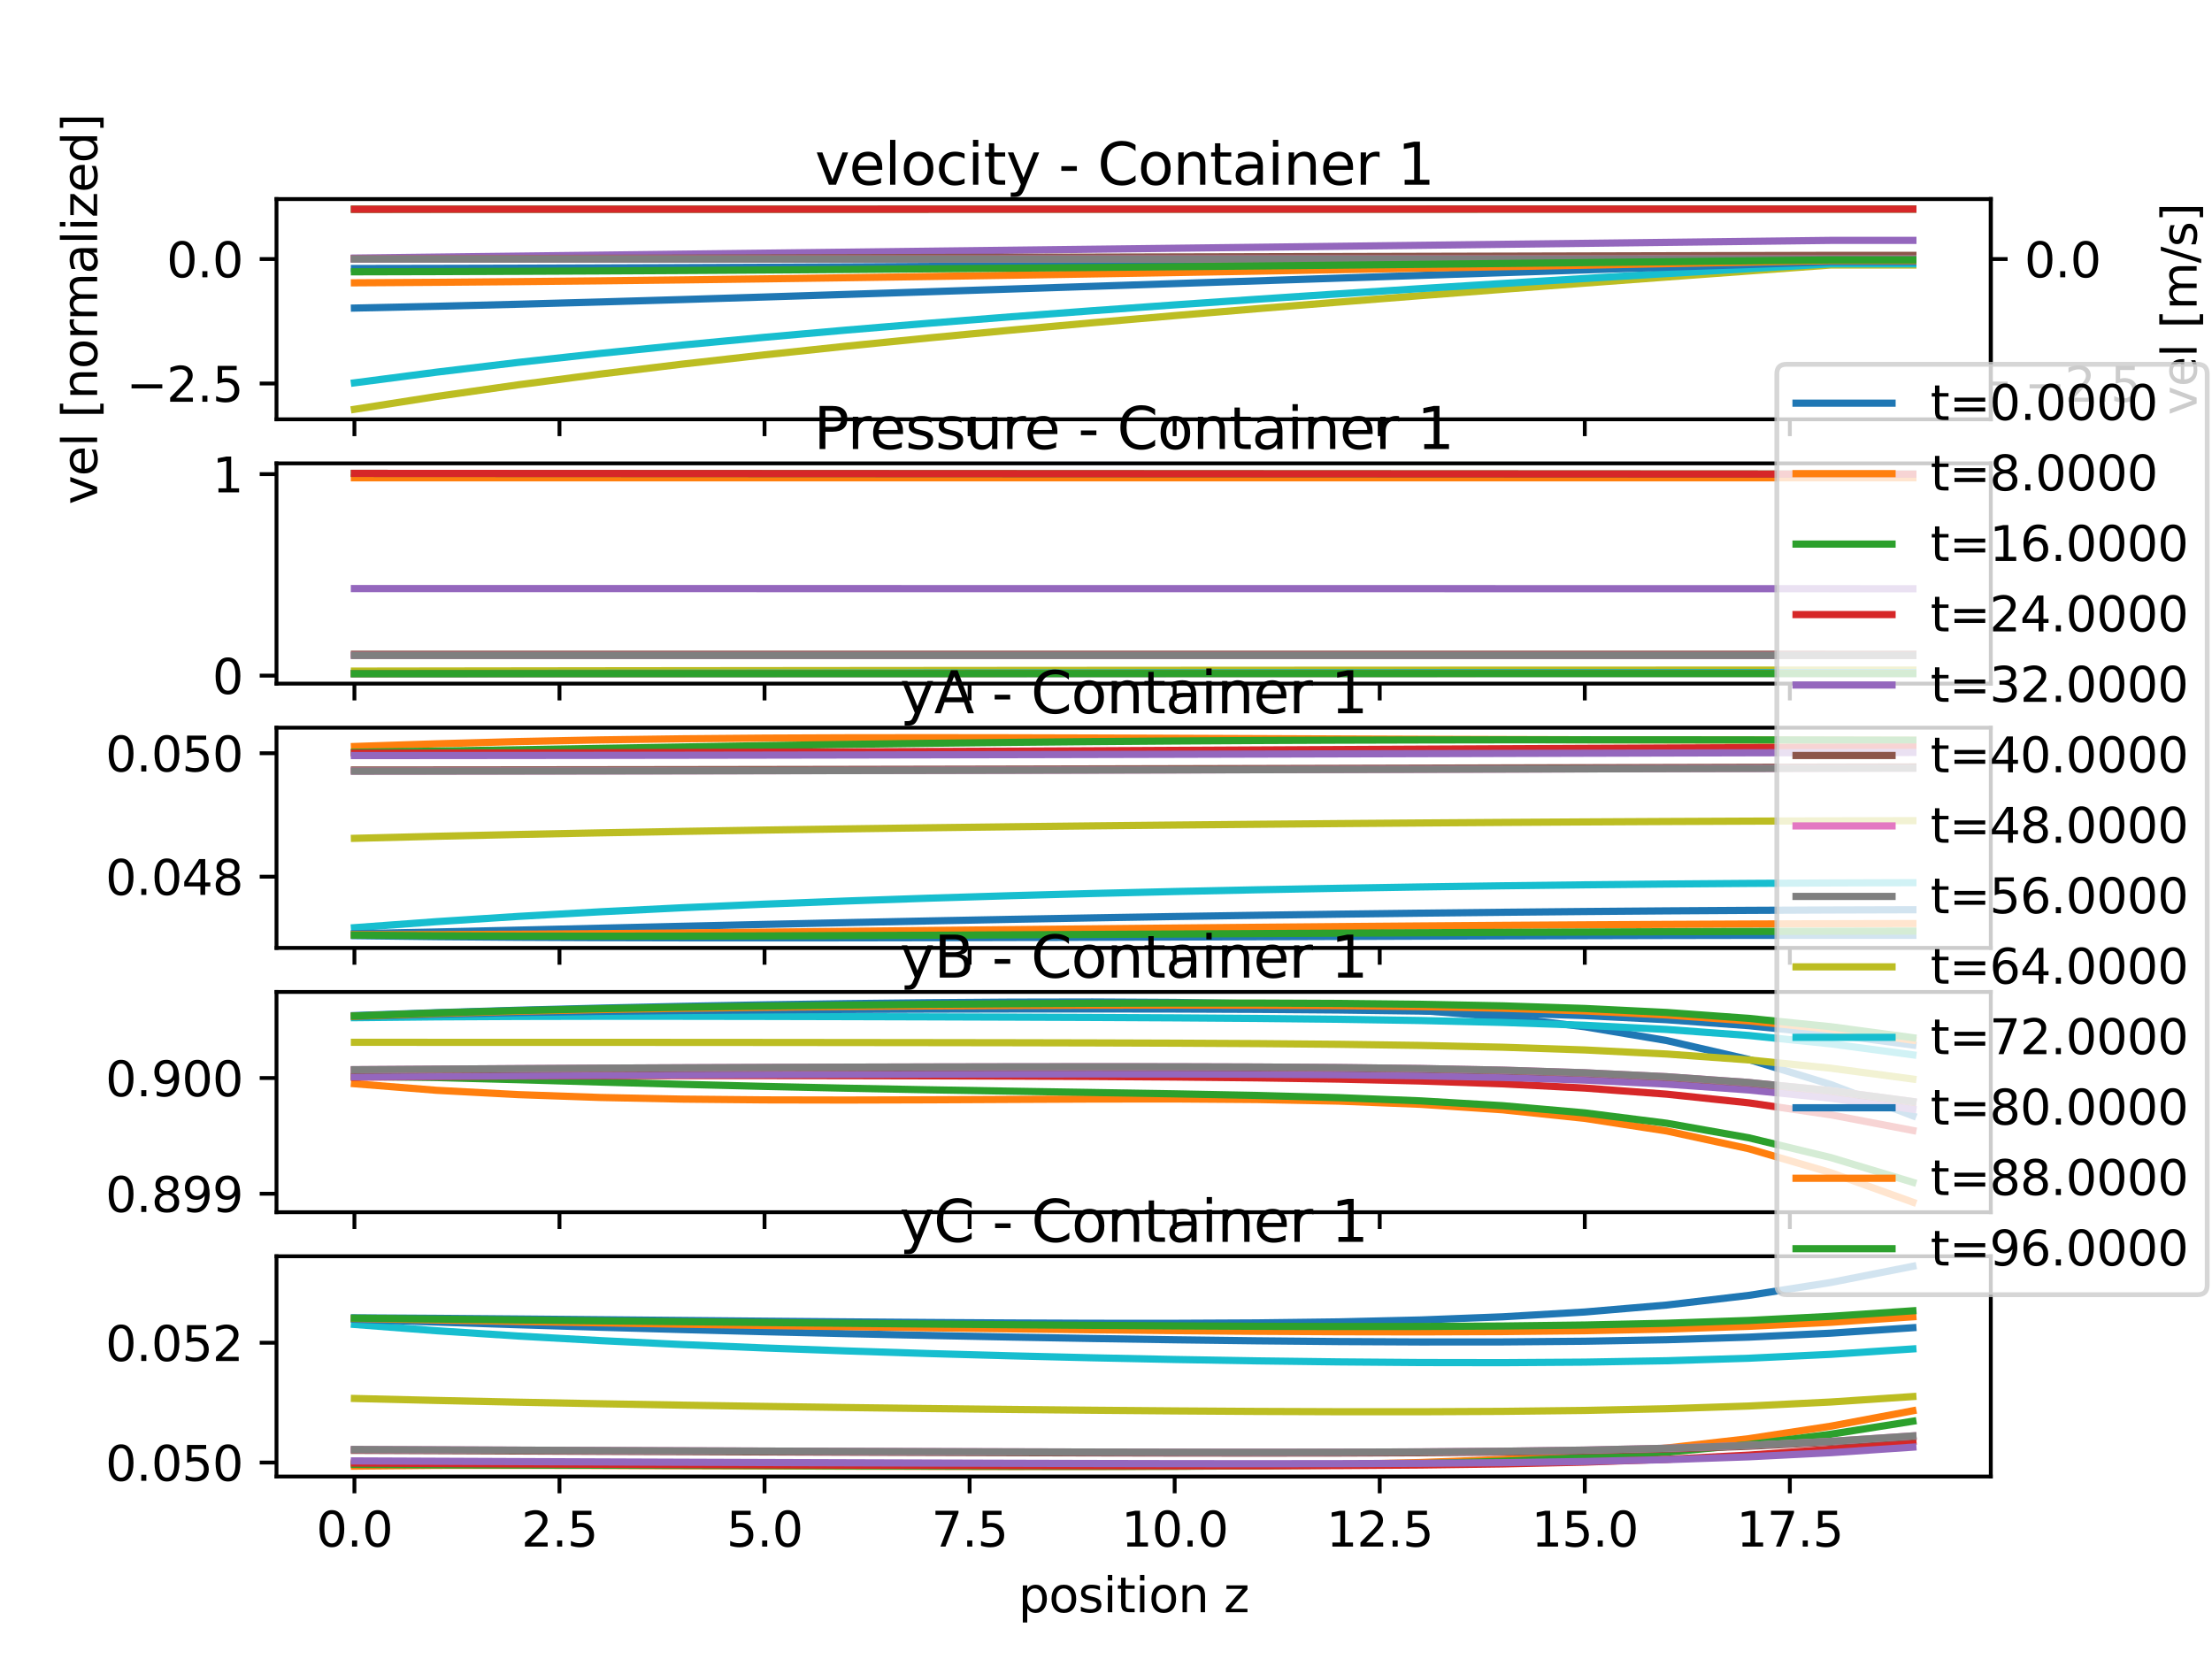 <?xml version="1.0" encoding="utf-8" standalone="no"?>
<!DOCTYPE svg PUBLIC "-//W3C//DTD SVG 1.1//EN"
  "http://www.w3.org/Graphics/SVG/1.1/DTD/svg11.dtd">
<svg xmlns:xlink="http://www.w3.org/1999/xlink" width="460.8pt" height="345.6pt" viewBox="0 0 460.8 345.6" xmlns="http://www.w3.org/2000/svg" version="1.1">
 <defs>
  <style type="text/css">*{stroke-linejoin: round; stroke-linecap: butt}</style>
 </defs>
 <g id="figure_1">
  <g id="patch_1">
   <path d="M 0 345.6 
L 460.8 345.6 
L 460.8 0 
L 0 0 
z
" style="fill: #ffffff"/>
  </g>
  <g id="axes_1">
   <g id="patch_2">
    <path d="M 57.6 87.353 
L 414.72 87.353 
L 414.72 41.472 
L 57.6 41.472 
z
" style="fill: #ffffff"/>
   </g>
   <g id="axes_2">
    <g id="patch_3">
     <path d="M 414.72 87.353 
L 414.72 87.353 
L 414.72 41.472 
L 414.72 41.472 
z
" style="fill: #ffffff"/>
    </g>
    <g id="matplotlib.axis_1"/>
    <g id="matplotlib.axis_2">
     <g id="ytick_1">
      <g id="line2d_1">
       <defs>
        <path id="m14d76989a0" d="M 0 0 
L 3.5 0 
" style="stroke: #000000; stroke-width: 0.8"/>
       </defs>
       <g>
        <use xlink:href="#m14d76989a0" x="414.72" y="79.894" style="stroke: #000000; stroke-width: 0.8"/>
       </g>
      </g>
      <g id="text_1">
       <!-- −2.5 -->
       <g transform="translate(421.72 83.693)scale(0.1 -0.1)">
        <defs>
         <path id="DejaVuSans-2212" d="M 678 2272 
L 4684 2272 
L 4684 1741 
L 678 1741 
L 678 2272 
z
" transform="scale(0.016)"/>
         <path id="DejaVuSans-32" d="M 1228 531 
L 3431 531 
L 3431 0 
L 469 0 
L 469 531 
Q 828 903 1448 1529 
Q 2069 2156 2228 2338 
Q 2531 2678 2651 2914 
Q 2772 3150 2772 3378 
Q 2772 3750 2511 3984 
Q 2250 4219 1831 4219 
Q 1534 4219 1204 4116 
Q 875 4013 500 3803 
L 500 4441 
Q 881 4594 1212 4672 
Q 1544 4750 1819 4750 
Q 2544 4750 2975 4387 
Q 3406 4025 3406 3419 
Q 3406 3131 3298 2873 
Q 3191 2616 2906 2266 
Q 2828 2175 2409 1742 
Q 1991 1309 1228 531 
z
" transform="scale(0.016)"/>
         <path id="DejaVuSans-2e" d="M 684 794 
L 1344 794 
L 1344 0 
L 684 0 
L 684 794 
z
" transform="scale(0.016)"/>
         <path id="DejaVuSans-35" d="M 691 4666 
L 3169 4666 
L 3169 4134 
L 1269 4134 
L 1269 2991 
Q 1406 3038 1543 3061 
Q 1681 3084 1819 3084 
Q 2600 3084 3056 2656 
Q 3513 2228 3513 1497 
Q 3513 744 3044 326 
Q 2575 -91 1722 -91 
Q 1428 -91 1123 -41 
Q 819 9 494 109 
L 494 744 
Q 775 591 1075 516 
Q 1375 441 1709 441 
Q 2250 441 2565 725 
Q 2881 1009 2881 1497 
Q 2881 1984 2565 2268 
Q 2250 2553 1709 2553 
Q 1456 2553 1204 2497 
Q 953 2441 691 2322 
L 691 4666 
z
" transform="scale(0.016)"/>
        </defs>
        <use xlink:href="#DejaVuSans-2212"/>
        <use xlink:href="#DejaVuSans-32" x="83.789"/>
        <use xlink:href="#DejaVuSans-2e" x="147.412"/>
        <use xlink:href="#DejaVuSans-35" x="179.199"/>
       </g>
      </g>
     </g>
     <g id="ytick_2">
      <g id="line2d_2">
       <g>
        <use xlink:href="#m14d76989a0" x="414.72" y="53.965" style="stroke: #000000; stroke-width: 0.8"/>
       </g>
      </g>
      <g id="text_2">
       <!-- 0.0 -->
       <g transform="translate(421.72 57.764)scale(0.1 -0.1)">
        <defs>
         <path id="DejaVuSans-30" d="M 2034 4250 
Q 1547 4250 1301 3770 
Q 1056 3291 1056 2328 
Q 1056 1369 1301 889 
Q 1547 409 2034 409 
Q 2525 409 2770 889 
Q 3016 1369 3016 2328 
Q 3016 3291 2770 3770 
Q 2525 4250 2034 4250 
z
M 2034 4750 
Q 2819 4750 3233 4129 
Q 3647 3509 3647 2328 
Q 3647 1150 3233 529 
Q 2819 -91 2034 -91 
Q 1250 -91 836 529 
Q 422 1150 422 2328 
Q 422 3509 836 4129 
Q 1250 4750 2034 4750 
z
" transform="scale(0.016)"/>
        </defs>
        <use xlink:href="#DejaVuSans-30"/>
        <use xlink:href="#DejaVuSans-2e" x="63.623"/>
        <use xlink:href="#DejaVuSans-30" x="95.41"/>
       </g>
      </g>
     </g>
     <g id="text_3">
      <!-- vel [m/s] -->
      <g transform="translate(457.601 86.488)rotate(-90)scale(0.1 -0.1)">
       <defs>
        <path id="DejaVuSans-76" d="M 191 3500 
L 800 3500 
L 1894 563 
L 2988 3500 
L 3597 3500 
L 2284 0 
L 1503 0 
L 191 3500 
z
" transform="scale(0.016)"/>
        <path id="DejaVuSans-65" d="M 3597 1894 
L 3597 1613 
L 953 1613 
Q 991 1019 1311 708 
Q 1631 397 2203 397 
Q 2534 397 2845 478 
Q 3156 559 3463 722 
L 3463 178 
Q 3153 47 2828 -22 
Q 2503 -91 2169 -91 
Q 1331 -91 842 396 
Q 353 884 353 1716 
Q 353 2575 817 3079 
Q 1281 3584 2069 3584 
Q 2775 3584 3186 3129 
Q 3597 2675 3597 1894 
z
M 3022 2063 
Q 3016 2534 2758 2815 
Q 2500 3097 2075 3097 
Q 1594 3097 1305 2825 
Q 1016 2553 972 2059 
L 3022 2063 
z
" transform="scale(0.016)"/>
        <path id="DejaVuSans-6c" d="M 603 4863 
L 1178 4863 
L 1178 0 
L 603 0 
L 603 4863 
z
" transform="scale(0.016)"/>
        <path id="DejaVuSans-20" transform="scale(0.016)"/>
        <path id="DejaVuSans-5b" d="M 550 4863 
L 1875 4863 
L 1875 4416 
L 1125 4416 
L 1125 -397 
L 1875 -397 
L 1875 -844 
L 550 -844 
L 550 4863 
z
" transform="scale(0.016)"/>
        <path id="DejaVuSans-6d" d="M 3328 2828 
Q 3544 3216 3844 3400 
Q 4144 3584 4550 3584 
Q 5097 3584 5394 3201 
Q 5691 2819 5691 2113 
L 5691 0 
L 5113 0 
L 5113 2094 
Q 5113 2597 4934 2840 
Q 4756 3084 4391 3084 
Q 3944 3084 3684 2787 
Q 3425 2491 3425 1978 
L 3425 0 
L 2847 0 
L 2847 2094 
Q 2847 2600 2669 2842 
Q 2491 3084 2119 3084 
Q 1678 3084 1418 2786 
Q 1159 2488 1159 1978 
L 1159 0 
L 581 0 
L 581 3500 
L 1159 3500 
L 1159 2956 
Q 1356 3278 1631 3431 
Q 1906 3584 2284 3584 
Q 2666 3584 2933 3390 
Q 3200 3197 3328 2828 
z
" transform="scale(0.016)"/>
        <path id="DejaVuSans-2f" d="M 1625 4666 
L 2156 4666 
L 531 -594 
L 0 -594 
L 1625 4666 
z
" transform="scale(0.016)"/>
        <path id="DejaVuSans-73" d="M 2834 3397 
L 2834 2853 
Q 2591 2978 2328 3040 
Q 2066 3103 1784 3103 
Q 1356 3103 1142 2972 
Q 928 2841 928 2578 
Q 928 2378 1081 2264 
Q 1234 2150 1697 2047 
L 1894 2003 
Q 2506 1872 2764 1633 
Q 3022 1394 3022 966 
Q 3022 478 2636 193 
Q 2250 -91 1575 -91 
Q 1294 -91 989 -36 
Q 684 19 347 128 
L 347 722 
Q 666 556 975 473 
Q 1284 391 1588 391 
Q 1994 391 2212 530 
Q 2431 669 2431 922 
Q 2431 1156 2273 1281 
Q 2116 1406 1581 1522 
L 1381 1569 
Q 847 1681 609 1914 
Q 372 2147 372 2553 
Q 372 3047 722 3315 
Q 1072 3584 1716 3584 
Q 2034 3584 2315 3537 
Q 2597 3491 2834 3397 
z
" transform="scale(0.016)"/>
        <path id="DejaVuSans-5d" d="M 1947 4863 
L 1947 -844 
L 622 -844 
L 622 -397 
L 1369 -397 
L 1369 4416 
L 622 4416 
L 622 4863 
L 1947 4863 
z
" transform="scale(0.016)"/>
       </defs>
       <use xlink:href="#DejaVuSans-76"/>
       <use xlink:href="#DejaVuSans-65" x="59.18"/>
       <use xlink:href="#DejaVuSans-6c" x="120.703"/>
       <use xlink:href="#DejaVuSans-20" x="148.486"/>
       <use xlink:href="#DejaVuSans-5b" x="180.273"/>
       <use xlink:href="#DejaVuSans-6d" x="219.287"/>
       <use xlink:href="#DejaVuSans-2f" x="316.699"/>
       <use xlink:href="#DejaVuSans-73" x="350.391"/>
       <use xlink:href="#DejaVuSans-5d" x="402.49"/>
      </g>
     </g>
    </g>
    <g id="patch_4">
     <path d="M 414.72 87.353 
L 414.72 41.472 
" style="fill: none; stroke: #000000; stroke-width: 0.8; stroke-linejoin: miter; stroke-linecap: square"/>
    </g>
   </g>
   <g id="matplotlib.axis_3">
    <g id="xtick_1">
     <g id="line2d_3">
      <defs>
       <path id="m1d4f600fdc" d="M 0 0 
L 0 3.5 
" style="stroke: #000000; stroke-width: 0.8"/>
      </defs>
      <g>
       <use xlink:href="#m1d4f600fdc" x="73.833" y="87.353" style="stroke: #000000; stroke-width: 0.8"/>
      </g>
     </g>
    </g>
    <g id="xtick_2">
     <g id="line2d_4">
      <g>
       <use xlink:href="#m1d4f600fdc" x="116.55" y="87.353" style="stroke: #000000; stroke-width: 0.8"/>
      </g>
     </g>
    </g>
    <g id="xtick_3">
     <g id="line2d_5">
      <g>
       <use xlink:href="#m1d4f600fdc" x="159.268" y="87.353" style="stroke: #000000; stroke-width: 0.8"/>
      </g>
     </g>
    </g>
    <g id="xtick_4">
     <g id="line2d_6">
      <g>
       <use xlink:href="#m1d4f600fdc" x="201.986" y="87.353" style="stroke: #000000; stroke-width: 0.8"/>
      </g>
     </g>
    </g>
    <g id="xtick_5">
     <g id="line2d_7">
      <g>
       <use xlink:href="#m1d4f600fdc" x="244.704" y="87.353" style="stroke: #000000; stroke-width: 0.8"/>
      </g>
     </g>
    </g>
    <g id="xtick_6">
     <g id="line2d_8">
      <g>
       <use xlink:href="#m1d4f600fdc" x="287.421" y="87.353" style="stroke: #000000; stroke-width: 0.8"/>
      </g>
     </g>
    </g>
    <g id="xtick_7">
     <g id="line2d_9">
      <g>
       <use xlink:href="#m1d4f600fdc" x="330.139" y="87.353" style="stroke: #000000; stroke-width: 0.8"/>
      </g>
     </g>
    </g>
    <g id="xtick_8">
     <g id="line2d_10">
      <g>
       <use xlink:href="#m1d4f600fdc" x="372.857" y="87.353" style="stroke: #000000; stroke-width: 0.8"/>
      </g>
     </g>
    </g>
   </g>
   <g id="matplotlib.axis_4">
    <g id="ytick_3">
     <g id="line2d_11">
      <defs>
       <path id="mca4442cf9f" d="M 0 0 
L -3.5 0 
" style="stroke: #000000; stroke-width: 0.8"/>
      </defs>
      <g>
       <use xlink:href="#mca4442cf9f" x="57.6" y="79.894" style="stroke: #000000; stroke-width: 0.8"/>
      </g>
     </g>
     <g id="text_4">
      <!-- −2.5 -->
      <g transform="translate(26.317 83.693)scale(0.1 -0.1)">
       <use xlink:href="#DejaVuSans-2212"/>
       <use xlink:href="#DejaVuSans-32" x="83.789"/>
       <use xlink:href="#DejaVuSans-2e" x="147.412"/>
       <use xlink:href="#DejaVuSans-35" x="179.199"/>
      </g>
     </g>
    </g>
    <g id="ytick_4">
     <g id="line2d_12">
      <g>
       <use xlink:href="#mca4442cf9f" x="57.6" y="53.965" style="stroke: #000000; stroke-width: 0.8"/>
      </g>
     </g>
     <g id="text_5">
      <!-- 0.0 -->
      <g transform="translate(34.697 57.764)scale(0.1 -0.1)">
       <use xlink:href="#DejaVuSans-30"/>
       <use xlink:href="#DejaVuSans-2e" x="63.623"/>
       <use xlink:href="#DejaVuSans-30" x="95.41"/>
      </g>
     </g>
    </g>
    <g id="text_6">
     <!-- vel [normalized] -->
     <g transform="translate(20.238 105.112)rotate(-90)scale(0.1 -0.1)">
      <defs>
       <path id="DejaVuSans-6e" d="M 3513 2113 
L 3513 0 
L 2938 0 
L 2938 2094 
Q 2938 2591 2744 2837 
Q 2550 3084 2163 3084 
Q 1697 3084 1428 2787 
Q 1159 2491 1159 1978 
L 1159 0 
L 581 0 
L 581 3500 
L 1159 3500 
L 1159 2956 
Q 1366 3272 1645 3428 
Q 1925 3584 2291 3584 
Q 2894 3584 3203 3211 
Q 3513 2838 3513 2113 
z
" transform="scale(0.016)"/>
       <path id="DejaVuSans-6f" d="M 1959 3097 
Q 1497 3097 1228 2736 
Q 959 2375 959 1747 
Q 959 1119 1226 758 
Q 1494 397 1959 397 
Q 2419 397 2687 759 
Q 2956 1122 2956 1747 
Q 2956 2369 2687 2733 
Q 2419 3097 1959 3097 
z
M 1959 3584 
Q 2709 3584 3137 3096 
Q 3566 2609 3566 1747 
Q 3566 888 3137 398 
Q 2709 -91 1959 -91 
Q 1206 -91 779 398 
Q 353 888 353 1747 
Q 353 2609 779 3096 
Q 1206 3584 1959 3584 
z
" transform="scale(0.016)"/>
       <path id="DejaVuSans-72" d="M 2631 2963 
Q 2534 3019 2420 3045 
Q 2306 3072 2169 3072 
Q 1681 3072 1420 2755 
Q 1159 2438 1159 1844 
L 1159 0 
L 581 0 
L 581 3500 
L 1159 3500 
L 1159 2956 
Q 1341 3275 1631 3429 
Q 1922 3584 2338 3584 
Q 2397 3584 2469 3576 
Q 2541 3569 2628 3553 
L 2631 2963 
z
" transform="scale(0.016)"/>
       <path id="DejaVuSans-61" d="M 2194 1759 
Q 1497 1759 1228 1600 
Q 959 1441 959 1056 
Q 959 750 1161 570 
Q 1363 391 1709 391 
Q 2188 391 2477 730 
Q 2766 1069 2766 1631 
L 2766 1759 
L 2194 1759 
z
M 3341 1997 
L 3341 0 
L 2766 0 
L 2766 531 
Q 2569 213 2275 61 
Q 1981 -91 1556 -91 
Q 1019 -91 701 211 
Q 384 513 384 1019 
Q 384 1609 779 1909 
Q 1175 2209 1959 2209 
L 2766 2209 
L 2766 2266 
Q 2766 2663 2505 2880 
Q 2244 3097 1772 3097 
Q 1472 3097 1187 3025 
Q 903 2953 641 2809 
L 641 3341 
Q 956 3463 1253 3523 
Q 1550 3584 1831 3584 
Q 2591 3584 2966 3190 
Q 3341 2797 3341 1997 
z
" transform="scale(0.016)"/>
       <path id="DejaVuSans-69" d="M 603 3500 
L 1178 3500 
L 1178 0 
L 603 0 
L 603 3500 
z
M 603 4863 
L 1178 4863 
L 1178 4134 
L 603 4134 
L 603 4863 
z
" transform="scale(0.016)"/>
       <path id="DejaVuSans-7a" d="M 353 3500 
L 3084 3500 
L 3084 2975 
L 922 459 
L 3084 459 
L 3084 0 
L 275 0 
L 275 525 
L 2438 3041 
L 353 3041 
L 353 3500 
z
" transform="scale(0.016)"/>
       <path id="DejaVuSans-64" d="M 2906 2969 
L 2906 4863 
L 3481 4863 
L 3481 0 
L 2906 0 
L 2906 525 
Q 2725 213 2448 61 
Q 2172 -91 1784 -91 
Q 1150 -91 751 415 
Q 353 922 353 1747 
Q 353 2572 751 3078 
Q 1150 3584 1784 3584 
Q 2172 3584 2448 3432 
Q 2725 3281 2906 2969 
z
M 947 1747 
Q 947 1113 1208 752 
Q 1469 391 1925 391 
Q 2381 391 2643 752 
Q 2906 1113 2906 1747 
Q 2906 2381 2643 2742 
Q 2381 3103 1925 3103 
Q 1469 3103 1208 2742 
Q 947 2381 947 1747 
z
" transform="scale(0.016)"/>
      </defs>
      <use xlink:href="#DejaVuSans-76"/>
      <use xlink:href="#DejaVuSans-65" x="59.18"/>
      <use xlink:href="#DejaVuSans-6c" x="120.703"/>
      <use xlink:href="#DejaVuSans-20" x="148.486"/>
      <use xlink:href="#DejaVuSans-5b" x="180.273"/>
      <use xlink:href="#DejaVuSans-6e" x="219.287"/>
      <use xlink:href="#DejaVuSans-6f" x="282.666"/>
      <use xlink:href="#DejaVuSans-72" x="343.848"/>
      <use xlink:href="#DejaVuSans-6d" x="383.211"/>
      <use xlink:href="#DejaVuSans-61" x="480.623"/>
      <use xlink:href="#DejaVuSans-6c" x="541.902"/>
      <use xlink:href="#DejaVuSans-69" x="569.686"/>
      <use xlink:href="#DejaVuSans-7a" x="597.469"/>
      <use xlink:href="#DejaVuSans-65" x="649.959"/>
      <use xlink:href="#DejaVuSans-64" x="711.482"/>
      <use xlink:href="#DejaVuSans-5d" x="774.959"/>
     </g>
    </g>
   </g>
   <g id="line2d_13">
    <path d="M 73.833 55.937 
L 90.92 55.909 
L 108.007 55.868 
L 125.094 55.815 
L 142.181 55.751 
L 159.268 55.677 
L 176.355 55.593 
L 193.442 55.5 
L 210.529 55.399 
L 227.616 55.291 
L 244.704 55.176 
L 261.791 55.056 
L 278.878 54.93 
L 295.965 54.8 
L 313.052 54.667 
L 330.139 54.53 
L 347.226 54.391 
L 364.313 54.25 
L 381.4 54.108 
L 398.487 54.108 
" clip-path="url(#p5ec6e7e578)" style="fill: none; stroke: #1f77b4; stroke-width: 1.5; stroke-linecap: square"/>
   </g>
   <g id="line2d_14">
    <path d="M 73.833 53.852 
L 90.92 53.858 
L 108.007 53.864 
L 125.094 53.87 
L 142.181 53.876 
L 159.268 53.882 
L 176.355 53.888 
L 193.442 53.894 
L 210.529 53.9 
L 227.616 53.906 
L 244.704 53.912 
L 261.791 53.918 
L 278.878 53.924 
L 295.965 53.93 
L 313.052 53.935 
L 330.139 53.941 
L 347.226 53.947 
L 364.313 53.953 
L 381.4 53.959 
L 398.487 53.959 
" clip-path="url(#p5ec6e7e578)" style="fill: none; stroke: #ff7f0e; stroke-width: 1.5; stroke-linecap: square"/>
   </g>
   <g id="line2d_15">
    <path d="M 73.833 43.592 
L 90.92 43.591 
L 108.007 43.589 
L 125.094 43.587 
L 142.181 43.585 
L 159.268 43.583 
L 176.355 43.581 
L 193.442 43.579 
L 210.529 43.577 
L 227.616 43.575 
L 244.704 43.573 
L 261.791 43.571 
L 278.878 43.569 
L 295.965 43.568 
L 313.052 43.566 
L 330.139 43.564 
L 347.226 43.562 
L 364.313 43.56 
L 381.4 43.559 
L 398.487 43.559 
" clip-path="url(#p5ec6e7e578)" style="fill: none; stroke: #2ca02c; stroke-width: 1.5; stroke-linecap: square"/>
   </g>
   <g id="line2d_16">
    <path d="M 73.833 43.592 
L 90.92 43.59 
L 108.007 43.588 
L 125.094 43.586 
L 142.181 43.585 
L 159.268 43.583 
L 176.355 43.581 
L 193.442 43.579 
L 210.529 43.577 
L 227.616 43.575 
L 244.704 43.573 
L 261.791 43.571 
L 278.878 43.569 
L 295.965 43.567 
L 313.052 43.565 
L 330.139 43.563 
L 347.226 43.561 
L 364.313 43.559 
L 381.4 43.558 
L 398.487 43.558 
" clip-path="url(#p5ec6e7e578)" style="fill: none; stroke: #d62728; stroke-width: 1.5; stroke-linecap: square"/>
   </g>
   <g id="line2d_17">
    <path d="M 73.833 53.761 
L 90.92 53.556 
L 108.007 53.352 
L 125.094 53.148 
L 142.181 52.943 
L 159.268 52.739 
L 176.355 52.535 
L 193.442 52.33 
L 210.529 52.126 
L 227.616 51.921 
L 244.704 51.716 
L 261.791 51.512 
L 278.878 51.307 
L 295.965 51.102 
L 313.052 50.897 
L 330.139 50.693 
L 347.226 50.488 
L 364.313 50.283 
L 381.4 50.077 
L 398.487 50.077 
" clip-path="url(#p5ec6e7e578)" style="fill: none; stroke: #9467bd; stroke-width: 1.5; stroke-linecap: square"/>
   </g>
   <g id="line2d_18">
    <path d="M 73.833 53.924 
L 90.92 53.884 
L 108.007 53.843 
L 125.094 53.803 
L 142.181 53.762 
L 159.268 53.721 
L 176.355 53.681 
L 193.442 53.64 
L 210.529 53.599 
L 227.616 53.559 
L 244.704 53.518 
L 261.791 53.478 
L 278.878 53.437 
L 295.965 53.396 
L 313.052 53.356 
L 330.139 53.315 
L 347.226 53.275 
L 364.313 53.234 
L 381.4 53.194 
L 398.487 53.194 
" clip-path="url(#p5ec6e7e578)" style="fill: none; stroke: #8c564b; stroke-width: 1.5; stroke-linecap: square"/>
   </g>
   <g id="line2d_19">
    <path d="M 73.833 53.964 
L 90.92 53.962 
L 108.007 53.96 
L 125.094 53.959 
L 142.181 53.957 
L 159.268 53.956 
L 176.355 53.954 
L 193.442 53.952 
L 210.529 53.951 
L 227.616 53.949 
L 244.704 53.948 
L 261.791 53.946 
L 278.878 53.945 
L 295.965 53.943 
L 313.052 53.941 
L 330.139 53.94 
L 347.226 53.938 
L 364.313 53.937 
L 381.4 53.935 
L 398.487 53.935 
" clip-path="url(#p5ec6e7e578)" style="fill: none; stroke: #e377c2; stroke-width: 1.5; stroke-linecap: square"/>
   </g>
   <g id="line2d_20">
    <path d="M 73.833 53.965 
L 90.92 53.965 
L 108.007 53.965 
L 125.094 53.965 
L 142.181 53.965 
L 159.268 53.965 
L 176.355 53.965 
L 193.442 53.965 
L 210.529 53.965 
L 227.616 53.965 
L 244.704 53.965 
L 261.791 53.965 
L 278.878 53.965 
L 295.965 53.965 
L 313.052 53.965 
L 330.139 53.965 
L 347.226 53.965 
L 364.313 53.965 
L 381.4 53.965 
L 398.487 53.965 
" clip-path="url(#p5ec6e7e578)" style="fill: none; stroke: #7f7f7f; stroke-width: 1.5; stroke-linecap: square"/>
   </g>
   <g id="line2d_21">
    <path d="M 73.833 85.268 
L 90.92 82.591 
L 108.007 80.155 
L 125.094 77.918 
L 142.181 75.848 
L 159.268 73.919 
L 176.355 72.109 
L 193.442 70.401 
L 210.529 68.78 
L 227.616 67.232 
L 244.704 65.748 
L 261.791 64.318 
L 278.878 62.933 
L 295.965 61.586 
L 313.052 60.271 
L 330.139 58.981 
L 347.226 57.71 
L 364.313 56.454 
L 381.4 55.207 
L 398.487 55.207 
" clip-path="url(#p5ec6e7e578)" style="fill: none; stroke: #bcbd22; stroke-width: 1.5; stroke-linecap: square"/>
   </g>
   <g id="line2d_22">
    <path d="M 73.833 79.754 
L 90.92 77.53 
L 108.007 75.49 
L 125.094 73.613 
L 142.181 71.877 
L 159.268 70.265 
L 176.355 68.757 
L 193.442 67.34 
L 210.529 66 
L 227.616 64.727 
L 244.704 63.511 
L 261.791 62.342 
L 278.878 61.214 
L 295.965 60.121 
L 313.052 59.055 
L 330.139 58.012 
L 347.226 56.986 
L 364.313 55.972 
L 381.4 54.967 
L 398.487 54.967 
" clip-path="url(#p5ec6e7e578)" style="fill: none; stroke: #17becf; stroke-width: 1.5; stroke-linecap: square"/>
   </g>
   <g id="line2d_23">
    <path d="M 73.833 64.176 
L 90.92 63.806 
L 108.007 63.376 
L 125.094 62.904 
L 142.181 62.4 
L 159.268 61.872 
L 176.355 61.329 
L 193.442 60.775 
L 210.529 60.213 
L 227.616 59.647 
L 244.704 59.078 
L 261.791 58.509 
L 278.878 57.939 
L 295.965 57.369 
L 313.052 56.8 
L 330.139 56.232 
L 347.226 55.665 
L 364.313 55.098 
L 381.4 54.531 
L 398.487 54.531 
" clip-path="url(#p5ec6e7e578)" style="fill: none; stroke: #1f77b4; stroke-width: 1.5; stroke-linecap: square"/>
   </g>
   <g id="line2d_24">
    <path d="M 73.833 58.918 
L 90.92 58.81 
L 108.007 58.669 
L 125.094 58.5 
L 142.181 58.306 
L 159.268 58.09 
L 176.355 57.856 
L 193.442 57.605 
L 210.529 57.341 
L 227.616 57.065 
L 244.704 56.779 
L 261.791 56.485 
L 278.878 56.184 
L 295.965 55.877 
L 313.052 55.565 
L 330.139 55.249 
L 347.226 54.931 
L 364.313 54.61 
L 381.4 54.288 
L 398.487 54.288 
" clip-path="url(#p5ec6e7e578)" style="fill: none; stroke: #ff7f0e; stroke-width: 1.5; stroke-linecap: square"/>
   </g>
   <g id="line2d_25">
    <path d="M 73.833 56.621 
L 90.92 56.579 
L 108.007 56.519 
L 125.094 56.443 
L 142.181 56.353 
L 159.268 56.249 
L 176.355 56.133 
L 193.442 56.005 
L 210.529 55.868 
L 227.616 55.721 
L 244.704 55.567 
L 261.791 55.406 
L 278.878 55.238 
L 295.965 55.066 
L 313.052 54.889 
L 330.139 54.708 
L 347.226 54.525 
L 364.313 54.339 
L 381.4 54.153 
L 398.487 54.153 
" clip-path="url(#p5ec6e7e578)" style="fill: none; stroke: #2ca02c; stroke-width: 1.5; stroke-linecap: square"/>
   </g>
   <g id="patch_5">
    <path d="M 57.6 87.353 
L 57.6 41.472 
" style="fill: none; stroke: #000000; stroke-width: 0.8; stroke-linejoin: miter; stroke-linecap: square"/>
   </g>
   <g id="patch_6">
    <path d="M 414.72 87.353 
L 414.72 41.472 
" style="fill: none; stroke: #000000; stroke-width: 0.8; stroke-linejoin: miter; stroke-linecap: square"/>
   </g>
   <g id="patch_7">
    <path d="M 57.6 87.353 
L 414.72 87.353 
" style="fill: none; stroke: #000000; stroke-width: 0.8; stroke-linejoin: miter; stroke-linecap: square"/>
   </g>
   <g id="patch_8">
    <path d="M 57.6 41.472 
L 414.72 41.472 
" style="fill: none; stroke: #000000; stroke-width: 0.8; stroke-linejoin: miter; stroke-linecap: square"/>
   </g>
   <g id="text_7">
    <!-- velocity - Container 1  -->
    <g transform="translate(169.779 38.472)scale(0.12 -0.12)">
     <defs>
      <path id="DejaVuSans-63" d="M 3122 3366 
L 3122 2828 
Q 2878 2963 2633 3030 
Q 2388 3097 2138 3097 
Q 1578 3097 1268 2742 
Q 959 2388 959 1747 
Q 959 1106 1268 751 
Q 1578 397 2138 397 
Q 2388 397 2633 464 
Q 2878 531 3122 666 
L 3122 134 
Q 2881 22 2623 -34 
Q 2366 -91 2075 -91 
Q 1284 -91 818 406 
Q 353 903 353 1747 
Q 353 2603 823 3093 
Q 1294 3584 2113 3584 
Q 2378 3584 2631 3529 
Q 2884 3475 3122 3366 
z
" transform="scale(0.016)"/>
      <path id="DejaVuSans-74" d="M 1172 4494 
L 1172 3500 
L 2356 3500 
L 2356 3053 
L 1172 3053 
L 1172 1153 
Q 1172 725 1289 603 
Q 1406 481 1766 481 
L 2356 481 
L 2356 0 
L 1766 0 
Q 1100 0 847 248 
Q 594 497 594 1153 
L 594 3053 
L 172 3053 
L 172 3500 
L 594 3500 
L 594 4494 
L 1172 4494 
z
" transform="scale(0.016)"/>
      <path id="DejaVuSans-79" d="M 2059 -325 
Q 1816 -950 1584 -1140 
Q 1353 -1331 966 -1331 
L 506 -1331 
L 506 -850 
L 844 -850 
Q 1081 -850 1212 -737 
Q 1344 -625 1503 -206 
L 1606 56 
L 191 3500 
L 800 3500 
L 1894 763 
L 2988 3500 
L 3597 3500 
L 2059 -325 
z
" transform="scale(0.016)"/>
      <path id="DejaVuSans-2d" d="M 313 2009 
L 1997 2009 
L 1997 1497 
L 313 1497 
L 313 2009 
z
" transform="scale(0.016)"/>
      <path id="DejaVuSans-43" d="M 4122 4306 
L 4122 3641 
Q 3803 3938 3442 4084 
Q 3081 4231 2675 4231 
Q 1875 4231 1450 3742 
Q 1025 3253 1025 2328 
Q 1025 1406 1450 917 
Q 1875 428 2675 428 
Q 3081 428 3442 575 
Q 3803 722 4122 1019 
L 4122 359 
Q 3791 134 3420 21 
Q 3050 -91 2638 -91 
Q 1578 -91 968 557 
Q 359 1206 359 2328 
Q 359 3453 968 4101 
Q 1578 4750 2638 4750 
Q 3056 4750 3426 4639 
Q 3797 4528 4122 4306 
z
" transform="scale(0.016)"/>
      <path id="DejaVuSans-31" d="M 794 531 
L 1825 531 
L 1825 4091 
L 703 3866 
L 703 4441 
L 1819 4666 
L 2450 4666 
L 2450 531 
L 3481 531 
L 3481 0 
L 794 0 
L 794 531 
z
" transform="scale(0.016)"/>
     </defs>
     <use xlink:href="#DejaVuSans-76"/>
     <use xlink:href="#DejaVuSans-65" x="59.18"/>
     <use xlink:href="#DejaVuSans-6c" x="120.703"/>
     <use xlink:href="#DejaVuSans-6f" x="148.486"/>
     <use xlink:href="#DejaVuSans-63" x="209.668"/>
     <use xlink:href="#DejaVuSans-69" x="264.648"/>
     <use xlink:href="#DejaVuSans-74" x="292.432"/>
     <use xlink:href="#DejaVuSans-79" x="331.641"/>
     <use xlink:href="#DejaVuSans-20" x="390.82"/>
     <use xlink:href="#DejaVuSans-2d" x="422.607"/>
     <use xlink:href="#DejaVuSans-20" x="458.691"/>
     <use xlink:href="#DejaVuSans-43" x="490.479"/>
     <use xlink:href="#DejaVuSans-6f" x="560.303"/>
     <use xlink:href="#DejaVuSans-6e" x="621.484"/>
     <use xlink:href="#DejaVuSans-74" x="684.863"/>
     <use xlink:href="#DejaVuSans-61" x="724.072"/>
     <use xlink:href="#DejaVuSans-69" x="785.352"/>
     <use xlink:href="#DejaVuSans-6e" x="813.135"/>
     <use xlink:href="#DejaVuSans-65" x="876.514"/>
     <use xlink:href="#DejaVuSans-72" x="938.037"/>
     <use xlink:href="#DejaVuSans-20" x="979.15"/>
     <use xlink:href="#DejaVuSans-31" x="1010.938"/>
     <use xlink:href="#DejaVuSans-20" x="1074.561"/>
    </g>
   </g>
  </g>
  <g id="axes_3">
   <g id="patch_9">
    <path d="M 57.6 142.411 
L 414.72 142.411 
L 414.72 96.53 
L 57.6 96.53 
z
" style="fill: #ffffff"/>
   </g>
   <g id="matplotlib.axis_5">
    <g id="xtick_9">
     <g id="line2d_26">
      <g>
       <use xlink:href="#m1d4f600fdc" x="73.833" y="142.411" style="stroke: #000000; stroke-width: 0.8"/>
      </g>
     </g>
    </g>
    <g id="xtick_10">
     <g id="line2d_27">
      <g>
       <use xlink:href="#m1d4f600fdc" x="116.55" y="142.411" style="stroke: #000000; stroke-width: 0.8"/>
      </g>
     </g>
    </g>
    <g id="xtick_11">
     <g id="line2d_28">
      <g>
       <use xlink:href="#m1d4f600fdc" x="159.268" y="142.411" style="stroke: #000000; stroke-width: 0.8"/>
      </g>
     </g>
    </g>
    <g id="xtick_12">
     <g id="line2d_29">
      <g>
       <use xlink:href="#m1d4f600fdc" x="201.986" y="142.411" style="stroke: #000000; stroke-width: 0.8"/>
      </g>
     </g>
    </g>
    <g id="xtick_13">
     <g id="line2d_30">
      <g>
       <use xlink:href="#m1d4f600fdc" x="244.704" y="142.411" style="stroke: #000000; stroke-width: 0.8"/>
      </g>
     </g>
    </g>
    <g id="xtick_14">
     <g id="line2d_31">
      <g>
       <use xlink:href="#m1d4f600fdc" x="287.421" y="142.411" style="stroke: #000000; stroke-width: 0.8"/>
      </g>
     </g>
    </g>
    <g id="xtick_15">
     <g id="line2d_32">
      <g>
       <use xlink:href="#m1d4f600fdc" x="330.139" y="142.411" style="stroke: #000000; stroke-width: 0.8"/>
      </g>
     </g>
    </g>
    <g id="xtick_16">
     <g id="line2d_33">
      <g>
       <use xlink:href="#m1d4f600fdc" x="372.857" y="142.411" style="stroke: #000000; stroke-width: 0.8"/>
      </g>
     </g>
    </g>
   </g>
   <g id="matplotlib.axis_6">
    <g id="ytick_5">
     <g id="line2d_34">
      <g>
       <use xlink:href="#mca4442cf9f" x="57.6" y="140.746" style="stroke: #000000; stroke-width: 0.8"/>
      </g>
     </g>
     <g id="text_8">
      <!-- 0 -->
      <g transform="translate(44.237 144.545)scale(0.1 -0.1)">
       <use xlink:href="#DejaVuSans-30"/>
      </g>
     </g>
    </g>
    <g id="ytick_6">
     <g id="line2d_35">
      <g>
       <use xlink:href="#mca4442cf9f" x="57.6" y="98.772" style="stroke: #000000; stroke-width: 0.8"/>
      </g>
     </g>
     <g id="text_9">
      <!-- 1 -->
      <g transform="translate(44.237 102.571)scale(0.1 -0.1)">
       <use xlink:href="#DejaVuSans-31"/>
      </g>
     </g>
    </g>
   </g>
   <g id="line2d_36">
    <path d="M 73.833 140.326 
L 90.92 140.324 
L 108.007 140.322 
L 125.094 140.321 
L 142.181 140.32 
L 159.268 140.318 
L 176.355 140.317 
L 193.442 140.316 
L 210.529 140.314 
L 227.616 140.313 
L 244.704 140.312 
L 261.791 140.311 
L 278.878 140.311 
L 295.965 140.31 
L 313.052 140.309 
L 330.139 140.309 
L 347.226 140.308 
L 364.313 140.308 
L 381.4 140.308 
L 398.487 140.308 
" clip-path="url(#pc6ddf8f0e2)" style="fill: none; stroke: #1f77b4; stroke-width: 1.5; stroke-linecap: square"/>
   </g>
   <g id="line2d_37">
    <path d="M 73.833 99.531 
L 90.92 99.531 
L 108.007 99.531 
L 125.094 99.531 
L 142.181 99.531 
L 159.268 99.531 
L 176.355 99.531 
L 193.442 99.531 
L 210.529 99.531 
L 227.616 99.531 
L 244.704 99.531 
L 261.791 99.531 
L 278.878 99.531 
L 295.965 99.532 
L 313.052 99.532 
L 330.139 99.532 
L 347.226 99.532 
L 364.313 99.532 
L 381.4 99.532 
L 398.487 99.532 
" clip-path="url(#pc6ddf8f0e2)" style="fill: none; stroke: #ff7f0e; stroke-width: 1.5; stroke-linecap: square"/>
   </g>
   <g id="line2d_38">
    <path d="M 73.833 98.615 
L 90.92 98.623 
L 108.007 98.631 
L 125.094 98.639 
L 142.181 98.647 
L 159.268 98.655 
L 176.355 98.663 
L 193.442 98.671 
L 210.529 98.679 
L 227.616 98.687 
L 244.704 98.695 
L 261.791 98.703 
L 278.878 98.711 
L 295.965 98.719 
L 313.052 98.727 
L 330.139 98.735 
L 347.226 98.744 
L 364.313 98.752 
L 381.4 98.76 
L 398.487 98.768 
" clip-path="url(#pc6ddf8f0e2)" style="fill: none; stroke: #2ca02c; stroke-width: 1.5; stroke-linecap: square"/>
   </g>
   <g id="line2d_39">
    <path d="M 73.833 98.615 
L 90.92 98.623 
L 108.007 98.631 
L 125.094 98.639 
L 142.181 98.647 
L 159.268 98.655 
L 176.355 98.663 
L 193.442 98.671 
L 210.529 98.679 
L 227.616 98.687 
L 244.704 98.695 
L 261.791 98.703 
L 278.878 98.711 
L 295.965 98.719 
L 313.052 98.727 
L 330.139 98.735 
L 347.226 98.744 
L 364.313 98.752 
L 381.4 98.76 
L 398.487 98.768 
" clip-path="url(#pc6ddf8f0e2)" style="fill: none; stroke: #d62728; stroke-width: 1.5; stroke-linecap: square"/>
   </g>
   <g id="line2d_40">
    <path d="M 73.833 122.613 
L 90.92 122.613 
L 108.007 122.613 
L 125.094 122.614 
L 142.181 122.614 
L 159.268 122.615 
L 176.355 122.616 
L 193.442 122.617 
L 210.529 122.618 
L 227.616 122.62 
L 244.704 122.621 
L 261.791 122.623 
L 278.878 122.625 
L 295.965 122.627 
L 313.052 122.629 
L 330.139 122.632 
L 347.226 122.634 
L 364.313 122.637 
L 381.4 122.64 
L 398.487 122.643 
" clip-path="url(#pc6ddf8f0e2)" style="fill: none; stroke: #9467bd; stroke-width: 1.5; stroke-linecap: square"/>
   </g>
   <g id="line2d_41">
    <path d="M 73.833 136.288 
L 90.92 136.288 
L 108.007 136.288 
L 125.094 136.288 
L 142.181 136.288 
L 159.268 136.288 
L 176.355 136.288 
L 193.442 136.288 
L 210.529 136.289 
L 227.616 136.289 
L 244.704 136.289 
L 261.791 136.29 
L 278.878 136.29 
L 295.965 136.29 
L 313.052 136.291 
L 330.139 136.291 
L 347.226 136.292 
L 364.313 136.292 
L 381.4 136.293 
L 398.487 136.294 
" clip-path="url(#pc6ddf8f0e2)" style="fill: none; stroke: #8c564b; stroke-width: 1.5; stroke-linecap: square"/>
   </g>
   <g id="line2d_42">
    <path d="M 73.833 136.544 
L 90.92 136.544 
L 108.007 136.544 
L 125.094 136.544 
L 142.181 136.544 
L 159.268 136.544 
L 176.355 136.544 
L 193.442 136.544 
L 210.529 136.544 
L 227.616 136.544 
L 244.704 136.544 
L 261.791 136.544 
L 278.878 136.544 
L 295.965 136.544 
L 313.052 136.544 
L 330.139 136.544 
L 347.226 136.544 
L 364.313 136.544 
L 381.4 136.544 
L 398.487 136.544 
" clip-path="url(#pc6ddf8f0e2)" style="fill: none; stroke: #e377c2; stroke-width: 1.5; stroke-linecap: square"/>
   </g>
   <g id="line2d_43">
    <path d="M 73.833 136.549 
L 90.92 136.549 
L 108.007 136.549 
L 125.094 136.549 
L 142.181 136.549 
L 159.268 136.549 
L 176.355 136.549 
L 193.442 136.549 
L 210.529 136.549 
L 227.616 136.549 
L 244.704 136.549 
L 261.791 136.549 
L 278.878 136.549 
L 295.965 136.549 
L 313.052 136.549 
L 330.139 136.549 
L 347.226 136.549 
L 364.313 136.549 
L 381.4 136.549 
L 398.487 136.549 
" clip-path="url(#pc6ddf8f0e2)" style="fill: none; stroke: #7f7f7f; stroke-width: 1.5; stroke-linecap: square"/>
   </g>
   <g id="line2d_44">
    <path d="M 73.833 139.802 
L 90.92 139.778 
L 108.007 139.756 
L 125.094 139.735 
L 142.181 139.717 
L 159.268 139.7 
L 176.355 139.685 
L 193.442 139.671 
L 210.529 139.658 
L 227.616 139.647 
L 244.704 139.636 
L 261.791 139.627 
L 278.878 139.619 
L 295.965 139.612 
L 313.052 139.606 
L 330.139 139.602 
L 347.226 139.598 
L 364.313 139.595 
L 381.4 139.593 
L 398.487 139.592 
" clip-path="url(#pc6ddf8f0e2)" style="fill: none; stroke: #bcbd22; stroke-width: 1.5; stroke-linecap: square"/>
   </g>
   <g id="line2d_45">
    <path d="M 73.833 140.306 
L 90.92 140.286 
L 108.007 140.268 
L 125.094 140.251 
L 142.181 140.236 
L 159.268 140.222 
L 176.355 140.209 
L 193.442 140.198 
L 210.529 140.188 
L 227.616 140.178 
L 244.704 140.17 
L 261.791 140.163 
L 278.878 140.156 
L 295.965 140.151 
L 313.052 140.146 
L 330.139 140.142 
L 347.226 140.139 
L 364.313 140.136 
L 381.4 140.135 
L 398.487 140.134 
" clip-path="url(#pc6ddf8f0e2)" style="fill: none; stroke: #17becf; stroke-width: 1.5; stroke-linecap: square"/>
   </g>
   <g id="line2d_46">
    <path d="M 73.833 140.322 
L 90.92 140.314 
L 108.007 140.307 
L 125.094 140.299 
L 142.181 140.292 
L 159.268 140.286 
L 176.355 140.28 
L 193.442 140.274 
L 210.529 140.269 
L 227.616 140.264 
L 244.704 140.26 
L 261.791 140.256 
L 278.878 140.252 
L 295.965 140.249 
L 313.052 140.246 
L 330.139 140.244 
L 347.226 140.242 
L 364.313 140.241 
L 381.4 140.24 
L 398.487 140.24 
" clip-path="url(#pc6ddf8f0e2)" style="fill: none; stroke: #1f77b4; stroke-width: 1.5; stroke-linecap: square"/>
   </g>
   <g id="line2d_47">
    <path d="M 73.833 140.324 
L 90.92 140.321 
L 108.007 140.317 
L 125.094 140.313 
L 142.181 140.31 
L 159.268 140.306 
L 176.355 140.303 
L 193.442 140.3 
L 210.529 140.297 
L 227.616 140.295 
L 244.704 140.292 
L 261.791 140.29 
L 278.878 140.288 
L 295.965 140.286 
L 313.052 140.285 
L 330.139 140.284 
L 347.226 140.283 
L 364.313 140.282 
L 381.4 140.281 
L 398.487 140.281 
" clip-path="url(#pc6ddf8f0e2)" style="fill: none; stroke: #ff7f0e; stroke-width: 1.5; stroke-linecap: square"/>
   </g>
   <g id="line2d_48">
    <path d="M 73.833 140.325 
L 90.92 140.323 
L 108.007 140.321 
L 125.094 140.319 
L 142.181 140.317 
L 159.268 140.315 
L 176.355 140.314 
L 193.442 140.312 
L 210.529 140.31 
L 227.616 140.309 
L 244.704 140.308 
L 261.791 140.306 
L 278.878 140.305 
L 295.965 140.304 
L 313.052 140.303 
L 330.139 140.303 
L 347.226 140.302 
L 364.313 140.302 
L 381.4 140.301 
L 398.487 140.301 
" clip-path="url(#pc6ddf8f0e2)" style="fill: none; stroke: #2ca02c; stroke-width: 1.5; stroke-linecap: square"/>
   </g>
   <g id="patch_10">
    <path d="M 57.6 142.411 
L 57.6 96.53 
" style="fill: none; stroke: #000000; stroke-width: 0.8; stroke-linejoin: miter; stroke-linecap: square"/>
   </g>
   <g id="patch_11">
    <path d="M 414.72 142.411 
L 414.72 96.53 
" style="fill: none; stroke: #000000; stroke-width: 0.8; stroke-linejoin: miter; stroke-linecap: square"/>
   </g>
   <g id="patch_12">
    <path d="M 57.6 142.411 
L 414.72 142.411 
" style="fill: none; stroke: #000000; stroke-width: 0.8; stroke-linejoin: miter; stroke-linecap: square"/>
   </g>
   <g id="patch_13">
    <path d="M 57.6 96.53 
L 414.72 96.53 
" style="fill: none; stroke: #000000; stroke-width: 0.8; stroke-linejoin: miter; stroke-linecap: square"/>
   </g>
   <g id="text_10">
    <!-- Pressure - Container 1 -->
    <g transform="translate(169.523 93.53)scale(0.12 -0.12)">
     <defs>
      <path id="DejaVuSans-50" d="M 1259 4147 
L 1259 2394 
L 2053 2394 
Q 2494 2394 2734 2622 
Q 2975 2850 2975 3272 
Q 2975 3691 2734 3919 
Q 2494 4147 2053 4147 
L 1259 4147 
z
M 628 4666 
L 2053 4666 
Q 2838 4666 3239 4311 
Q 3641 3956 3641 3272 
Q 3641 2581 3239 2228 
Q 2838 1875 2053 1875 
L 1259 1875 
L 1259 0 
L 628 0 
L 628 4666 
z
" transform="scale(0.016)"/>
      <path id="DejaVuSans-75" d="M 544 1381 
L 544 3500 
L 1119 3500 
L 1119 1403 
Q 1119 906 1312 657 
Q 1506 409 1894 409 
Q 2359 409 2629 706 
Q 2900 1003 2900 1516 
L 2900 3500 
L 3475 3500 
L 3475 0 
L 2900 0 
L 2900 538 
Q 2691 219 2414 64 
Q 2138 -91 1772 -91 
Q 1169 -91 856 284 
Q 544 659 544 1381 
z
M 1991 3584 
L 1991 3584 
z
" transform="scale(0.016)"/>
     </defs>
     <use xlink:href="#DejaVuSans-50"/>
     <use xlink:href="#DejaVuSans-72" x="58.553"/>
     <use xlink:href="#DejaVuSans-65" x="97.416"/>
     <use xlink:href="#DejaVuSans-73" x="158.939"/>
     <use xlink:href="#DejaVuSans-73" x="211.039"/>
     <use xlink:href="#DejaVuSans-75" x="263.139"/>
     <use xlink:href="#DejaVuSans-72" x="326.518"/>
     <use xlink:href="#DejaVuSans-65" x="365.381"/>
     <use xlink:href="#DejaVuSans-20" x="426.904"/>
     <use xlink:href="#DejaVuSans-2d" x="458.691"/>
     <use xlink:href="#DejaVuSans-20" x="494.775"/>
     <use xlink:href="#DejaVuSans-43" x="526.562"/>
     <use xlink:href="#DejaVuSans-6f" x="596.387"/>
     <use xlink:href="#DejaVuSans-6e" x="657.568"/>
     <use xlink:href="#DejaVuSans-74" x="720.947"/>
     <use xlink:href="#DejaVuSans-61" x="760.156"/>
     <use xlink:href="#DejaVuSans-69" x="821.436"/>
     <use xlink:href="#DejaVuSans-6e" x="849.219"/>
     <use xlink:href="#DejaVuSans-65" x="912.598"/>
     <use xlink:href="#DejaVuSans-72" x="974.121"/>
     <use xlink:href="#DejaVuSans-20" x="1015.234"/>
     <use xlink:href="#DejaVuSans-31" x="1047.021"/>
    </g>
   </g>
  </g>
  <g id="axes_4">
   <g id="patch_14">
    <path d="M 57.6 197.469 
L 414.72 197.469 
L 414.72 151.587 
L 57.6 151.587 
z
" style="fill: #ffffff"/>
   </g>
   <g id="matplotlib.axis_7">
    <g id="xtick_17">
     <g id="line2d_49">
      <g>
       <use xlink:href="#m1d4f600fdc" x="73.833" y="197.469" style="stroke: #000000; stroke-width: 0.8"/>
      </g>
     </g>
    </g>
    <g id="xtick_18">
     <g id="line2d_50">
      <g>
       <use xlink:href="#m1d4f600fdc" x="116.55" y="197.469" style="stroke: #000000; stroke-width: 0.8"/>
      </g>
     </g>
    </g>
    <g id="xtick_19">
     <g id="line2d_51">
      <g>
       <use xlink:href="#m1d4f600fdc" x="159.268" y="197.469" style="stroke: #000000; stroke-width: 0.8"/>
      </g>
     </g>
    </g>
    <g id="xtick_20">
     <g id="line2d_52">
      <g>
       <use xlink:href="#m1d4f600fdc" x="201.986" y="197.469" style="stroke: #000000; stroke-width: 0.8"/>
      </g>
     </g>
    </g>
    <g id="xtick_21">
     <g id="line2d_53">
      <g>
       <use xlink:href="#m1d4f600fdc" x="244.704" y="197.469" style="stroke: #000000; stroke-width: 0.8"/>
      </g>
     </g>
    </g>
    <g id="xtick_22">
     <g id="line2d_54">
      <g>
       <use xlink:href="#m1d4f600fdc" x="287.421" y="197.469" style="stroke: #000000; stroke-width: 0.8"/>
      </g>
     </g>
    </g>
    <g id="xtick_23">
     <g id="line2d_55">
      <g>
       <use xlink:href="#m1d4f600fdc" x="330.139" y="197.469" style="stroke: #000000; stroke-width: 0.8"/>
      </g>
     </g>
    </g>
    <g id="xtick_24">
     <g id="line2d_56">
      <g>
       <use xlink:href="#m1d4f600fdc" x="372.857" y="197.469" style="stroke: #000000; stroke-width: 0.8"/>
      </g>
     </g>
    </g>
   </g>
   <g id="matplotlib.axis_8">
    <g id="ytick_7">
     <g id="line2d_57">
      <g>
       <use xlink:href="#mca4442cf9f" x="57.6" y="182.627" style="stroke: #000000; stroke-width: 0.8"/>
      </g>
     </g>
     <g id="text_11">
      <!-- 0.048 -->
      <g transform="translate(21.972 186.426)scale(0.1 -0.1)">
       <defs>
        <path id="DejaVuSans-34" d="M 2419 4116 
L 825 1625 
L 2419 1625 
L 2419 4116 
z
M 2253 4666 
L 3047 4666 
L 3047 1625 
L 3713 1625 
L 3713 1100 
L 3047 1100 
L 3047 0 
L 2419 0 
L 2419 1100 
L 313 1100 
L 313 1709 
L 2253 4666 
z
" transform="scale(0.016)"/>
        <path id="DejaVuSans-38" d="M 2034 2216 
Q 1584 2216 1326 1975 
Q 1069 1734 1069 1313 
Q 1069 891 1326 650 
Q 1584 409 2034 409 
Q 2484 409 2743 651 
Q 3003 894 3003 1313 
Q 3003 1734 2745 1975 
Q 2488 2216 2034 2216 
z
M 1403 2484 
Q 997 2584 770 2862 
Q 544 3141 544 3541 
Q 544 4100 942 4425 
Q 1341 4750 2034 4750 
Q 2731 4750 3128 4425 
Q 3525 4100 3525 3541 
Q 3525 3141 3298 2862 
Q 3072 2584 2669 2484 
Q 3125 2378 3379 2068 
Q 3634 1759 3634 1313 
Q 3634 634 3220 271 
Q 2806 -91 2034 -91 
Q 1263 -91 848 271 
Q 434 634 434 1313 
Q 434 1759 690 2068 
Q 947 2378 1403 2484 
z
M 1172 3481 
Q 1172 3119 1398 2916 
Q 1625 2713 2034 2713 
Q 2441 2713 2670 2916 
Q 2900 3119 2900 3481 
Q 2900 3844 2670 4047 
Q 2441 4250 2034 4250 
Q 1625 4250 1398 4047 
Q 1172 3844 1172 3481 
z
" transform="scale(0.016)"/>
       </defs>
       <use xlink:href="#DejaVuSans-30"/>
       <use xlink:href="#DejaVuSans-2e" x="63.623"/>
       <use xlink:href="#DejaVuSans-30" x="95.41"/>
       <use xlink:href="#DejaVuSans-34" x="159.033"/>
       <use xlink:href="#DejaVuSans-38" x="222.656"/>
      </g>
     </g>
    </g>
    <g id="ytick_8">
     <g id="line2d_58">
      <g>
       <use xlink:href="#mca4442cf9f" x="57.6" y="156.914" style="stroke: #000000; stroke-width: 0.8"/>
      </g>
     </g>
     <g id="text_12">
      <!-- 0.050 -->
      <g transform="translate(21.972 160.714)scale(0.1 -0.1)">
       <use xlink:href="#DejaVuSans-30"/>
       <use xlink:href="#DejaVuSans-2e" x="63.623"/>
       <use xlink:href="#DejaVuSans-30" x="95.41"/>
       <use xlink:href="#DejaVuSans-35" x="159.033"/>
       <use xlink:href="#DejaVuSans-30" x="222.656"/>
      </g>
     </g>
    </g>
   </g>
   <g id="line2d_59">
    <path d="M 73.833 194.912 
L 90.92 195.125 
L 108.007 195.258 
L 125.094 195.336 
L 142.181 195.374 
L 159.268 195.383 
L 176.355 195.371 
L 193.442 195.342 
L 210.529 195.302 
L 227.616 195.253 
L 244.704 195.198 
L 261.791 195.139 
L 278.878 195.08 
L 295.965 195.022 
L 313.052 194.968 
L 330.139 194.919 
L 347.226 194.879 
L 364.313 194.85 
L 381.4 194.835 
L 398.487 194.837 
" clip-path="url(#p65b81afbf5)" style="fill: none; stroke: #1f77b4; stroke-width: 1.5; stroke-linecap: square"/>
   </g>
   <g id="line2d_60">
    <path d="M 73.833 155.506 
L 90.92 154.945 
L 108.007 154.477 
L 125.094 154.133 
L 142.181 153.902 
L 159.268 153.762 
L 176.355 153.691 
L 193.442 153.673 
L 210.529 153.693 
L 227.616 153.738 
L 244.704 153.8 
L 261.791 153.868 
L 278.878 153.937 
L 295.965 154.002 
L 313.052 154.059 
L 330.139 154.108 
L 347.226 154.148 
L 364.313 154.18 
L 381.4 154.206 
L 398.487 154.231 
" clip-path="url(#p65b81afbf5)" style="fill: none; stroke: #ff7f0e; stroke-width: 1.5; stroke-linecap: square"/>
   </g>
   <g id="line2d_61">
    <path d="M 73.833 156.708 
L 90.92 156.466 
L 108.007 156.191 
L 125.094 155.9 
L 142.181 155.608 
L 159.268 155.329 
L 176.355 155.073 
L 193.442 154.846 
L 210.529 154.652 
L 227.616 154.49 
L 244.704 154.362 
L 261.791 154.263 
L 278.878 154.192 
L 295.965 154.145 
L 313.052 154.119 
L 330.139 154.11 
L 347.226 154.115 
L 364.313 154.133 
L 381.4 154.162 
L 398.487 154.198 
" clip-path="url(#p65b81afbf5)" style="fill: none; stroke: #2ca02c; stroke-width: 1.5; stroke-linecap: square"/>
   </g>
   <g id="line2d_62">
    <path d="M 73.833 156.899 
L 90.92 156.875 
L 108.007 156.842 
L 125.094 156.8 
L 142.181 156.749 
L 159.268 156.691 
L 176.355 156.626 
L 193.442 156.554 
L 210.529 156.478 
L 227.616 156.398 
L 244.704 156.314 
L 261.791 156.229 
L 278.878 156.144 
L 295.965 156.059 
L 313.052 155.976 
L 330.139 155.895 
L 347.226 155.819 
L 364.313 155.749 
L 381.4 155.686 
L 398.487 155.631 
" clip-path="url(#p65b81afbf5)" style="fill: none; stroke: #d62728; stroke-width: 1.5; stroke-linecap: square"/>
   </g>
   <g id="line2d_63">
    <path d="M 73.833 157.4 
L 90.92 157.388 
L 108.007 157.372 
L 125.094 157.353 
L 142.181 157.331 
L 159.268 157.305 
L 176.355 157.276 
L 193.442 157.244 
L 210.529 157.209 
L 227.616 157.172 
L 244.704 157.132 
L 261.791 157.089 
L 278.878 157.046 
L 295.965 157.001 
L 313.052 156.955 
L 330.139 156.91 
L 347.226 156.866 
L 364.313 156.823 
L 381.4 156.784 
L 398.487 156.75 
" clip-path="url(#p65b81afbf5)" style="fill: none; stroke: #9467bd; stroke-width: 1.5; stroke-linecap: square"/>
   </g>
   <g id="line2d_64">
    <path d="M 73.833 160.4 
L 90.92 160.389 
L 108.007 160.374 
L 125.094 160.355 
L 142.181 160.333 
L 159.268 160.308 
L 176.355 160.28 
L 193.442 160.249 
L 210.529 160.216 
L 227.616 160.179 
L 244.704 160.141 
L 261.791 160.1 
L 278.878 160.058 
L 295.965 160.015 
L 313.052 159.971 
L 330.139 159.927 
L 347.226 159.884 
L 364.313 159.843 
L 381.4 159.806 
L 398.487 159.774 
" clip-path="url(#p65b81afbf5)" style="fill: none; stroke: #8c564b; stroke-width: 1.5; stroke-linecap: square"/>
   </g>
   <g id="line2d_65">
    <path d="M 73.833 160.645 
L 90.92 160.633 
L 108.007 160.618 
L 125.094 160.599 
L 142.181 160.577 
L 159.268 160.552 
L 176.355 160.524 
L 193.442 160.493 
L 210.529 160.459 
L 227.616 160.423 
L 244.704 160.384 
L 261.791 160.343 
L 278.878 160.301 
L 295.965 160.257 
L 313.052 160.213 
L 330.139 160.169 
L 347.226 160.126 
L 364.313 160.085 
L 381.4 160.047 
L 398.487 160.015 
" clip-path="url(#p65b81afbf5)" style="fill: none; stroke: #e377c2; stroke-width: 1.5; stroke-linecap: square"/>
   </g>
   <g id="line2d_66">
    <path d="M 73.833 160.649 
L 90.92 160.638 
L 108.007 160.623 
L 125.094 160.604 
L 142.181 160.582 
L 159.268 160.557 
L 176.355 160.529 
L 193.442 160.498 
L 210.529 160.464 
L 227.616 160.428 
L 244.704 160.389 
L 261.791 160.348 
L 278.878 160.305 
L 295.965 160.262 
L 313.052 160.218 
L 330.139 160.174 
L 347.226 160.13 
L 364.313 160.089 
L 381.4 160.051 
L 398.487 160.021 
" clip-path="url(#p65b81afbf5)" style="fill: none; stroke: #7f7f7f; stroke-width: 1.5; stroke-linecap: square"/>
   </g>
   <g id="line2d_67">
    <path d="M 73.833 174.638 
L 90.92 174.213 
L 108.007 173.835 
L 125.094 173.497 
L 142.181 173.192 
L 159.268 172.917 
L 176.355 172.668 
L 193.442 172.44 
L 210.529 172.233 
L 227.616 172.043 
L 244.704 171.87 
L 261.791 171.713 
L 278.878 171.569 
L 295.965 171.44 
L 313.052 171.324 
L 330.139 171.221 
L 347.226 171.133 
L 364.313 171.059 
L 381.4 171 
L 398.487 170.96 
" clip-path="url(#p65b81afbf5)" style="fill: none; stroke: #bcbd22; stroke-width: 1.5; stroke-linecap: square"/>
   </g>
   <g id="line2d_68">
    <path d="M 73.833 193.252 
L 90.92 191.998 
L 108.007 190.901 
L 125.094 189.94 
L 142.181 189.096 
L 159.268 188.351 
L 176.355 187.692 
L 193.442 187.108 
L 210.529 186.589 
L 227.616 186.129 
L 244.704 185.721 
L 261.791 185.36 
L 278.878 185.043 
L 295.965 184.766 
L 313.052 184.527 
L 330.139 184.325 
L 347.226 184.159 
L 364.313 184.028 
L 381.4 183.932 
L 398.487 183.875 
" clip-path="url(#p65b81afbf5)" style="fill: none; stroke: #17becf; stroke-width: 1.5; stroke-linecap: square"/>
   </g>
   <g id="line2d_69">
    <path d="M 73.833 194.505 
L 90.92 194.151 
L 108.007 193.76 
L 125.094 193.358 
L 142.181 192.959 
L 159.268 192.571 
L 176.355 192.199 
L 193.442 191.848 
L 210.529 191.518 
L 227.616 191.212 
L 244.704 190.929 
L 261.791 190.671 
L 278.878 190.437 
L 295.965 190.228 
L 313.052 190.043 
L 330.139 189.884 
L 347.226 189.75 
L 364.313 189.643 
L 381.4 189.563 
L 398.487 189.514 
" clip-path="url(#p65b81afbf5)" style="fill: none; stroke: #1f77b4; stroke-width: 1.5; stroke-linecap: square"/>
   </g>
   <g id="line2d_70">
    <path d="M 73.833 194.706 
L 90.92 194.695 
L 108.007 194.617 
L 125.094 194.496 
L 142.181 194.349 
L 159.268 194.185 
L 176.355 194.013 
L 193.442 193.838 
L 210.529 193.663 
L 227.616 193.492 
L 244.704 193.328 
L 261.791 193.172 
L 278.878 193.026 
L 295.965 192.891 
L 313.052 192.768 
L 330.139 192.66 
L 347.226 192.566 
L 364.313 192.488 
L 381.4 192.428 
L 398.487 192.389 
" clip-path="url(#p65b81afbf5)" style="fill: none; stroke: #ff7f0e; stroke-width: 1.5; stroke-linecap: square"/>
   </g>
   <g id="line2d_71">
    <path d="M 73.833 194.797 
L 90.92 194.94 
L 108.007 195.007 
L 125.094 195.025 
L 142.181 195.007 
L 159.268 194.964 
L 176.355 194.903 
L 193.442 194.829 
L 210.529 194.748 
L 227.616 194.662 
L 244.704 194.573 
L 261.791 194.484 
L 278.878 194.397 
L 295.965 194.313 
L 313.052 194.234 
L 330.139 194.161 
L 347.226 194.096 
L 364.313 194.04 
L 381.4 193.994 
L 398.487 193.963 
" clip-path="url(#p65b81afbf5)" style="fill: none; stroke: #2ca02c; stroke-width: 1.5; stroke-linecap: square"/>
   </g>
   <g id="patch_15">
    <path d="M 57.6 197.469 
L 57.6 151.587 
" style="fill: none; stroke: #000000; stroke-width: 0.8; stroke-linejoin: miter; stroke-linecap: square"/>
   </g>
   <g id="patch_16">
    <path d="M 414.72 197.469 
L 414.72 151.587 
" style="fill: none; stroke: #000000; stroke-width: 0.8; stroke-linejoin: miter; stroke-linecap: square"/>
   </g>
   <g id="patch_17">
    <path d="M 57.6 197.469 
L 414.72 197.469 
" style="fill: none; stroke: #000000; stroke-width: 0.8; stroke-linejoin: miter; stroke-linecap: square"/>
   </g>
   <g id="patch_18">
    <path d="M 57.6 151.587 
L 414.72 151.587 
" style="fill: none; stroke: #000000; stroke-width: 0.8; stroke-linejoin: miter; stroke-linecap: square"/>
   </g>
   <g id="text_13">
    <!-- yA - Container 1 -->
    <g transform="translate(187.481 148.587)scale(0.12 -0.12)">
     <defs>
      <path id="DejaVuSans-41" d="M 2188 4044 
L 1331 1722 
L 3047 1722 
L 2188 4044 
z
M 1831 4666 
L 2547 4666 
L 4325 0 
L 3669 0 
L 3244 1197 
L 1141 1197 
L 716 0 
L 50 0 
L 1831 4666 
z
" transform="scale(0.016)"/>
     </defs>
     <use xlink:href="#DejaVuSans-79"/>
     <use xlink:href="#DejaVuSans-41" x="59.18"/>
     <use xlink:href="#DejaVuSans-20" x="127.588"/>
     <use xlink:href="#DejaVuSans-2d" x="159.375"/>
     <use xlink:href="#DejaVuSans-20" x="195.459"/>
     <use xlink:href="#DejaVuSans-43" x="227.246"/>
     <use xlink:href="#DejaVuSans-6f" x="297.07"/>
     <use xlink:href="#DejaVuSans-6e" x="358.252"/>
     <use xlink:href="#DejaVuSans-74" x="421.631"/>
     <use xlink:href="#DejaVuSans-61" x="460.84"/>
     <use xlink:href="#DejaVuSans-69" x="522.119"/>
     <use xlink:href="#DejaVuSans-6e" x="549.902"/>
     <use xlink:href="#DejaVuSans-65" x="613.281"/>
     <use xlink:href="#DejaVuSans-72" x="674.805"/>
     <use xlink:href="#DejaVuSans-20" x="715.918"/>
     <use xlink:href="#DejaVuSans-31" x="747.705"/>
    </g>
   </g>
  </g>
  <g id="axes_5">
   <g id="patch_19">
    <path d="M 57.6 252.526 
L 414.72 252.526 
L 414.72 206.645 
L 57.6 206.645 
z
" style="fill: #ffffff"/>
   </g>
   <g id="matplotlib.axis_9">
    <g id="xtick_25">
     <g id="line2d_72">
      <g>
       <use xlink:href="#m1d4f600fdc" x="73.833" y="252.526" style="stroke: #000000; stroke-width: 0.8"/>
      </g>
     </g>
    </g>
    <g id="xtick_26">
     <g id="line2d_73">
      <g>
       <use xlink:href="#m1d4f600fdc" x="116.55" y="252.526" style="stroke: #000000; stroke-width: 0.8"/>
      </g>
     </g>
    </g>
    <g id="xtick_27">
     <g id="line2d_74">
      <g>
       <use xlink:href="#m1d4f600fdc" x="159.268" y="252.526" style="stroke: #000000; stroke-width: 0.8"/>
      </g>
     </g>
    </g>
    <g id="xtick_28">
     <g id="line2d_75">
      <g>
       <use xlink:href="#m1d4f600fdc" x="201.986" y="252.526" style="stroke: #000000; stroke-width: 0.8"/>
      </g>
     </g>
    </g>
    <g id="xtick_29">
     <g id="line2d_76">
      <g>
       <use xlink:href="#m1d4f600fdc" x="244.704" y="252.526" style="stroke: #000000; stroke-width: 0.8"/>
      </g>
     </g>
    </g>
    <g id="xtick_30">
     <g id="line2d_77">
      <g>
       <use xlink:href="#m1d4f600fdc" x="287.421" y="252.526" style="stroke: #000000; stroke-width: 0.8"/>
      </g>
     </g>
    </g>
    <g id="xtick_31">
     <g id="line2d_78">
      <g>
       <use xlink:href="#m1d4f600fdc" x="330.139" y="252.526" style="stroke: #000000; stroke-width: 0.8"/>
      </g>
     </g>
    </g>
    <g id="xtick_32">
     <g id="line2d_79">
      <g>
       <use xlink:href="#m1d4f600fdc" x="372.857" y="252.526" style="stroke: #000000; stroke-width: 0.8"/>
      </g>
     </g>
    </g>
   </g>
   <g id="matplotlib.axis_10">
    <g id="ytick_9">
     <g id="line2d_80">
      <g>
       <use xlink:href="#mca4442cf9f" x="57.6" y="248.677" style="stroke: #000000; stroke-width: 0.8"/>
      </g>
     </g>
     <g id="text_14">
      <!-- 0.899 -->
      <g transform="translate(21.972 252.476)scale(0.1 -0.1)">
       <defs>
        <path id="DejaVuSans-39" d="M 703 97 
L 703 672 
Q 941 559 1184 500 
Q 1428 441 1663 441 
Q 2288 441 2617 861 
Q 2947 1281 2994 2138 
Q 2813 1869 2534 1725 
Q 2256 1581 1919 1581 
Q 1219 1581 811 2004 
Q 403 2428 403 3163 
Q 403 3881 828 4315 
Q 1253 4750 1959 4750 
Q 2769 4750 3195 4129 
Q 3622 3509 3622 2328 
Q 3622 1225 3098 567 
Q 2575 -91 1691 -91 
Q 1453 -91 1209 -44 
Q 966 3 703 97 
z
M 1959 2075 
Q 2384 2075 2632 2365 
Q 2881 2656 2881 3163 
Q 2881 3666 2632 3958 
Q 2384 4250 1959 4250 
Q 1534 4250 1286 3958 
Q 1038 3666 1038 3163 
Q 1038 2656 1286 2365 
Q 1534 2075 1959 2075 
z
" transform="scale(0.016)"/>
       </defs>
       <use xlink:href="#DejaVuSans-30"/>
       <use xlink:href="#DejaVuSans-2e" x="63.623"/>
       <use xlink:href="#DejaVuSans-38" x="95.41"/>
       <use xlink:href="#DejaVuSans-39" x="159.033"/>
       <use xlink:href="#DejaVuSans-39" x="222.656"/>
      </g>
     </g>
    </g>
    <g id="ytick_10">
     <g id="line2d_81">
      <g>
       <use xlink:href="#mca4442cf9f" x="57.6" y="224.572" style="stroke: #000000; stroke-width: 0.8"/>
      </g>
     </g>
     <g id="text_15">
      <!-- 0.900 -->
      <g transform="translate(21.972 228.371)scale(0.1 -0.1)">
       <use xlink:href="#DejaVuSans-30"/>
       <use xlink:href="#DejaVuSans-2e" x="63.623"/>
       <use xlink:href="#DejaVuSans-39" x="95.41"/>
       <use xlink:href="#DejaVuSans-30" x="159.033"/>
       <use xlink:href="#DejaVuSans-30" x="222.656"/>
      </g>
     </g>
    </g>
   </g>
   <g id="line2d_82">
    <path d="M 73.833 211.557 
L 90.92 210.962 
L 108.007 210.449 
L 125.094 210.01 
L 142.181 209.638 
L 159.268 209.327 
L 176.355 209.075 
L 193.442 208.884 
L 210.529 208.762 
L 227.616 208.73 
L 244.704 208.823 
L 261.791 209.093 
L 278.878 209.616 
L 295.965 210.496 
L 313.052 211.867 
L 330.139 213.895 
L 347.226 216.771 
L 364.313 220.712 
L 381.4 225.936 
L 398.487 232.444 
" clip-path="url(#p95fdc99b03)" style="fill: none; stroke: #1f77b4; stroke-width: 1.5; stroke-linecap: square"/>
   </g>
   <g id="line2d_83">
    <path d="M 73.833 225.761 
L 90.92 227.13 
L 108.007 228.031 
L 125.094 228.625 
L 142.181 228.967 
L 159.268 229.126 
L 176.355 229.159 
L 193.442 229.112 
L 210.529 229.026 
L 227.616 228.949 
L 244.704 228.933 
L 261.791 229.049 
L 278.878 229.384 
L 295.965 230.052 
L 313.052 231.193 
L 330.139 232.978 
L 347.226 235.608 
L 364.313 239.305 
L 381.4 244.293 
L 398.487 250.441 
" clip-path="url(#p95fdc99b03)" style="fill: none; stroke: #ff7f0e; stroke-width: 1.5; stroke-linecap: square"/>
   </g>
   <g id="line2d_84">
    <path d="M 73.833 224.237 
L 90.92 224.475 
L 108.007 224.922 
L 125.094 225.415 
L 142.181 225.887 
L 159.268 226.316 
L 176.355 226.693 
L 193.442 227.023 
L 210.529 227.313 
L 227.616 227.583 
L 244.704 227.863 
L 261.791 228.198 
L 278.878 228.656 
L 295.965 229.33 
L 313.052 230.339 
L 330.139 231.833 
L 347.226 233.993 
L 364.313 237.026 
L 381.4 241.145 
L 398.487 246.297 
" clip-path="url(#p95fdc99b03)" style="fill: none; stroke: #2ca02c; stroke-width: 1.5; stroke-linecap: square"/>
   </g>
   <g id="line2d_85">
    <path d="M 73.833 224.409 
L 90.92 224.256 
L 108.007 224.148 
L 125.094 224.086 
L 142.181 224.061 
L 159.268 224.062 
L 176.355 224.082 
L 193.442 224.119 
L 210.529 224.174 
L 227.616 224.253 
L 244.704 224.368 
L 261.791 224.539 
L 278.878 224.799 
L 295.965 225.193 
L 313.052 225.785 
L 330.139 226.663 
L 347.226 227.938 
L 364.313 229.745 
L 381.4 232.242 
L 398.487 235.5 
" clip-path="url(#p95fdc99b03)" style="fill: none; stroke: #d62728; stroke-width: 1.5; stroke-linecap: square"/>
   </g>
   <g id="line2d_86">
    <path d="M 73.833 224.32 
L 90.92 224.208 
L 108.007 224.099 
L 125.094 224.004 
L 142.181 223.923 
L 159.268 223.856 
L 176.355 223.802 
L 193.442 223.759 
L 210.529 223.729 
L 227.616 223.716 
L 244.704 223.729 
L 261.791 223.782 
L 278.878 223.896 
L 295.965 224.104 
L 313.052 224.452 
L 330.139 225.002 
L 347.226 225.837 
L 364.313 227.058 
L 381.4 228.786 
L 398.487 231.087 
" clip-path="url(#p95fdc99b03)" style="fill: none; stroke: #9467bd; stroke-width: 1.5; stroke-linecap: square"/>
   </g>
   <g id="line2d_87">
    <path d="M 73.833 222.949 
L 90.92 222.836 
L 108.007 222.727 
L 125.094 222.63 
L 142.181 222.548 
L 159.268 222.48 
L 176.355 222.423 
L 193.442 222.379 
L 210.529 222.346 
L 227.616 222.331 
L 244.704 222.342 
L 261.791 222.391 
L 278.878 222.501 
L 295.965 222.705 
L 313.052 223.047 
L 330.139 223.591 
L 347.226 224.415 
L 364.313 225.623 
L 381.4 227.333 
L 398.487 229.606 
" clip-path="url(#p95fdc99b03)" style="fill: none; stroke: #8c564b; stroke-width: 1.5; stroke-linecap: square"/>
   </g>
   <g id="line2d_88">
    <path d="M 73.833 222.835 
L 90.92 222.722 
L 108.007 222.613 
L 125.094 222.516 
L 142.181 222.434 
L 159.268 222.366 
L 176.355 222.309 
L 193.442 222.264 
L 210.529 222.232 
L 227.616 222.217 
L 244.704 222.227 
L 261.791 222.277 
L 278.878 222.387 
L 295.965 222.591 
L 313.052 222.933 
L 330.139 223.477 
L 347.226 224.301 
L 364.313 225.509 
L 381.4 227.218 
L 398.487 229.482 
" clip-path="url(#p95fdc99b03)" style="fill: none; stroke: #e377c2; stroke-width: 1.5; stroke-linecap: square"/>
   </g>
   <g id="line2d_89">
    <path d="M 73.833 222.832 
L 90.92 222.72 
L 108.007 222.611 
L 125.094 222.514 
L 142.181 222.432 
L 159.268 222.363 
L 176.355 222.307 
L 193.442 222.262 
L 210.529 222.23 
L 227.616 222.215 
L 244.704 222.225 
L 261.791 222.275 
L 278.878 222.385 
L 295.965 222.589 
L 313.052 222.932 
L 330.139 223.475 
L 347.226 224.3 
L 364.313 225.508 
L 381.4 227.217 
L 398.487 229.473 
" clip-path="url(#p95fdc99b03)" style="fill: none; stroke: #7f7f7f; stroke-width: 1.5; stroke-linecap: square"/>
   </g>
   <g id="line2d_90">
    <path d="M 73.833 217.127 
L 90.92 217.137 
L 108.007 217.139 
L 125.094 217.142 
L 142.181 217.149 
L 159.268 217.161 
L 176.355 217.177 
L 193.442 217.196 
L 210.529 217.22 
L 227.616 217.256 
L 244.704 217.311 
L 261.791 217.4 
L 278.878 217.547 
L 295.965 217.782 
L 313.052 218.154 
L 330.139 218.723 
L 347.226 219.571 
L 364.313 220.8 
L 381.4 222.527 
L 398.487 224.793 
" clip-path="url(#p95fdc99b03)" style="fill: none; stroke: #bcbd22; stroke-width: 1.5; stroke-linecap: square"/>
   </g>
   <g id="line2d_91">
    <path d="M 73.833 212.005 
L 90.92 211.833 
L 108.007 211.745 
L 125.094 211.712 
L 142.181 211.715 
L 159.268 211.74 
L 176.355 211.779 
L 193.442 211.827 
L 210.529 211.884 
L 227.616 211.951 
L 244.704 212.037 
L 261.791 212.157 
L 278.878 212.332 
L 295.965 212.594 
L 313.052 212.992 
L 330.139 213.586 
L 347.226 214.458 
L 364.313 215.71 
L 381.4 217.459 
L 398.487 219.746 
" clip-path="url(#p95fdc99b03)" style="fill: none; stroke: #17becf; stroke-width: 1.5; stroke-linecap: square"/>
   </g>
   <g id="line2d_92">
    <path d="M 73.833 211.762 
L 90.92 211.278 
L 108.007 210.931 
L 125.094 210.681 
L 142.181 210.502 
L 159.268 210.374 
L 176.355 210.285 
L 193.442 210.225 
L 210.529 210.191 
L 227.616 210.181 
L 244.704 210.203 
L 261.791 210.269 
L 278.878 210.399 
L 295.965 210.626 
L 313.052 210.995 
L 330.139 211.568 
L 347.226 212.426 
L 364.313 213.67 
L 381.4 215.417 
L 398.487 217.706 
" clip-path="url(#p95fdc99b03)" style="fill: none; stroke: #1f77b4; stroke-width: 1.5; stroke-linecap: square"/>
   </g>
   <g id="line2d_93">
    <path d="M 73.833 211.696 
L 90.92 211.108 
L 108.007 210.66 
L 125.094 210.316 
L 142.181 210.05 
L 159.268 209.843 
L 176.355 209.682 
L 193.442 209.557 
L 210.529 209.464 
L 227.616 209.402 
L 244.704 209.378 
L 261.791 209.404 
L 278.878 209.5 
L 295.965 209.698 
L 313.052 210.042 
L 330.139 210.597 
L 347.226 211.44 
L 364.313 212.675 
L 381.4 214.418 
L 398.487 216.706 
" clip-path="url(#p95fdc99b03)" style="fill: none; stroke: #ff7f0e; stroke-width: 1.5; stroke-linecap: square"/>
   </g>
   <g id="line2d_94">
    <path d="M 73.833 211.65 
L 90.92 211.017 
L 108.007 210.524 
L 125.094 210.136 
L 142.181 209.828 
L 159.268 209.581 
L 176.355 209.382 
L 193.442 209.222 
L 210.529 209.096 
L 227.616 209.005 
L 244.704 208.954 
L 261.791 208.956 
L 278.878 209.03 
L 295.965 209.21 
L 313.052 209.539 
L 330.139 210.081 
L 347.226 210.915 
L 364.313 212.144 
L 381.4 213.883 
L 398.487 216.17 
" clip-path="url(#p95fdc99b03)" style="fill: none; stroke: #2ca02c; stroke-width: 1.5; stroke-linecap: square"/>
   </g>
   <g id="patch_20">
    <path d="M 57.6 252.526 
L 57.6 206.645 
" style="fill: none; stroke: #000000; stroke-width: 0.8; stroke-linejoin: miter; stroke-linecap: square"/>
   </g>
   <g id="patch_21">
    <path d="M 414.72 252.526 
L 414.72 206.645 
" style="fill: none; stroke: #000000; stroke-width: 0.8; stroke-linejoin: miter; stroke-linecap: square"/>
   </g>
   <g id="patch_22">
    <path d="M 57.6 252.526 
L 414.72 252.526 
" style="fill: none; stroke: #000000; stroke-width: 0.8; stroke-linejoin: miter; stroke-linecap: square"/>
   </g>
   <g id="patch_23">
    <path d="M 57.6 206.645 
L 414.72 206.645 
" style="fill: none; stroke: #000000; stroke-width: 0.8; stroke-linejoin: miter; stroke-linecap: square"/>
   </g>
   <g id="text_16">
    <!-- yB - Container 1 -->
    <g transform="translate(187.469 203.645)scale(0.12 -0.12)">
     <defs>
      <path id="DejaVuSans-42" d="M 1259 2228 
L 1259 519 
L 2272 519 
Q 2781 519 3026 730 
Q 3272 941 3272 1375 
Q 3272 1813 3026 2020 
Q 2781 2228 2272 2228 
L 1259 2228 
z
M 1259 4147 
L 1259 2741 
L 2194 2741 
Q 2656 2741 2882 2914 
Q 3109 3088 3109 3444 
Q 3109 3797 2882 3972 
Q 2656 4147 2194 4147 
L 1259 4147 
z
M 628 4666 
L 2241 4666 
Q 2963 4666 3353 4366 
Q 3744 4066 3744 3513 
Q 3744 3084 3544 2831 
Q 3344 2578 2956 2516 
Q 3422 2416 3680 2098 
Q 3938 1781 3938 1306 
Q 3938 681 3513 340 
Q 3088 0 2303 0 
L 628 0 
L 628 4666 
z
" transform="scale(0.016)"/>
     </defs>
     <use xlink:href="#DejaVuSans-79"/>
     <use xlink:href="#DejaVuSans-42" x="59.18"/>
     <use xlink:href="#DejaVuSans-20" x="127.783"/>
     <use xlink:href="#DejaVuSans-2d" x="159.57"/>
     <use xlink:href="#DejaVuSans-20" x="195.654"/>
     <use xlink:href="#DejaVuSans-43" x="227.441"/>
     <use xlink:href="#DejaVuSans-6f" x="297.266"/>
     <use xlink:href="#DejaVuSans-6e" x="358.447"/>
     <use xlink:href="#DejaVuSans-74" x="421.826"/>
     <use xlink:href="#DejaVuSans-61" x="461.035"/>
     <use xlink:href="#DejaVuSans-69" x="522.314"/>
     <use xlink:href="#DejaVuSans-6e" x="550.098"/>
     <use xlink:href="#DejaVuSans-65" x="613.477"/>
     <use xlink:href="#DejaVuSans-72" x="675"/>
     <use xlink:href="#DejaVuSans-20" x="716.113"/>
     <use xlink:href="#DejaVuSans-31" x="747.9"/>
    </g>
   </g>
  </g>
  <g id="axes_6">
   <g id="patch_24">
    <path d="M 57.6 307.584 
L 414.72 307.584 
L 414.72 261.703 
L 57.6 261.703 
z
" style="fill: #ffffff"/>
   </g>
   <g id="matplotlib.axis_11">
    <g id="xtick_33">
     <g id="line2d_95">
      <g>
       <use xlink:href="#m1d4f600fdc" x="73.833" y="307.584" style="stroke: #000000; stroke-width: 0.8"/>
      </g>
     </g>
     <g id="text_17">
      <!-- 0.0 -->
      <g transform="translate(65.881 322.182)scale(0.1 -0.1)">
       <use xlink:href="#DejaVuSans-30"/>
       <use xlink:href="#DejaVuSans-2e" x="63.623"/>
       <use xlink:href="#DejaVuSans-30" x="95.41"/>
      </g>
     </g>
    </g>
    <g id="xtick_34">
     <g id="line2d_96">
      <g>
       <use xlink:href="#m1d4f600fdc" x="116.55" y="307.584" style="stroke: #000000; stroke-width: 0.8"/>
      </g>
     </g>
     <g id="text_18">
      <!-- 2.5 -->
      <g transform="translate(108.599 322.182)scale(0.1 -0.1)">
       <use xlink:href="#DejaVuSans-32"/>
       <use xlink:href="#DejaVuSans-2e" x="63.623"/>
       <use xlink:href="#DejaVuSans-35" x="95.41"/>
      </g>
     </g>
    </g>
    <g id="xtick_35">
     <g id="line2d_97">
      <g>
       <use xlink:href="#m1d4f600fdc" x="159.268" y="307.584" style="stroke: #000000; stroke-width: 0.8"/>
      </g>
     </g>
     <g id="text_19">
      <!-- 5.0 -->
      <g transform="translate(151.317 322.182)scale(0.1 -0.1)">
       <use xlink:href="#DejaVuSans-35"/>
       <use xlink:href="#DejaVuSans-2e" x="63.623"/>
       <use xlink:href="#DejaVuSans-30" x="95.41"/>
      </g>
     </g>
    </g>
    <g id="xtick_36">
     <g id="line2d_98">
      <g>
       <use xlink:href="#m1d4f600fdc" x="201.986" y="307.584" style="stroke: #000000; stroke-width: 0.8"/>
      </g>
     </g>
     <g id="text_20">
      <!-- 7.5 -->
      <g transform="translate(194.034 322.182)scale(0.1 -0.1)">
       <defs>
        <path id="DejaVuSans-37" d="M 525 4666 
L 3525 4666 
L 3525 4397 
L 1831 0 
L 1172 0 
L 2766 4134 
L 525 4134 
L 525 4666 
z
" transform="scale(0.016)"/>
       </defs>
       <use xlink:href="#DejaVuSans-37"/>
       <use xlink:href="#DejaVuSans-2e" x="63.623"/>
       <use xlink:href="#DejaVuSans-35" x="95.41"/>
      </g>
     </g>
    </g>
    <g id="xtick_37">
     <g id="line2d_99">
      <g>
       <use xlink:href="#m1d4f600fdc" x="244.704" y="307.584" style="stroke: #000000; stroke-width: 0.8"/>
      </g>
     </g>
     <g id="text_21">
      <!-- 10.0 -->
      <g transform="translate(233.571 322.182)scale(0.1 -0.1)">
       <use xlink:href="#DejaVuSans-31"/>
       <use xlink:href="#DejaVuSans-30" x="63.623"/>
       <use xlink:href="#DejaVuSans-2e" x="127.246"/>
       <use xlink:href="#DejaVuSans-30" x="159.033"/>
      </g>
     </g>
    </g>
    <g id="xtick_38">
     <g id="line2d_100">
      <g>
       <use xlink:href="#m1d4f600fdc" x="287.421" y="307.584" style="stroke: #000000; stroke-width: 0.8"/>
      </g>
     </g>
     <g id="text_22">
      <!-- 12.5 -->
      <g transform="translate(276.288 322.182)scale(0.1 -0.1)">
       <use xlink:href="#DejaVuSans-31"/>
       <use xlink:href="#DejaVuSans-32" x="63.623"/>
       <use xlink:href="#DejaVuSans-2e" x="127.246"/>
       <use xlink:href="#DejaVuSans-35" x="159.033"/>
      </g>
     </g>
    </g>
    <g id="xtick_39">
     <g id="line2d_101">
      <g>
       <use xlink:href="#m1d4f600fdc" x="330.139" y="307.584" style="stroke: #000000; stroke-width: 0.8"/>
      </g>
     </g>
     <g id="text_23">
      <!-- 15.0 -->
      <g transform="translate(319.006 322.182)scale(0.1 -0.1)">
       <use xlink:href="#DejaVuSans-31"/>
       <use xlink:href="#DejaVuSans-35" x="63.623"/>
       <use xlink:href="#DejaVuSans-2e" x="127.246"/>
       <use xlink:href="#DejaVuSans-30" x="159.033"/>
      </g>
     </g>
    </g>
    <g id="xtick_40">
     <g id="line2d_102">
      <g>
       <use xlink:href="#m1d4f600fdc" x="372.857" y="307.584" style="stroke: #000000; stroke-width: 0.8"/>
      </g>
     </g>
     <g id="text_24">
      <!-- 17.5 -->
      <g transform="translate(361.724 322.182)scale(0.1 -0.1)">
       <use xlink:href="#DejaVuSans-31"/>
       <use xlink:href="#DejaVuSans-37" x="63.623"/>
       <use xlink:href="#DejaVuSans-2e" x="127.246"/>
       <use xlink:href="#DejaVuSans-35" x="159.033"/>
      </g>
     </g>
    </g>
    <g id="text_25">
     <!-- position z -->
     <g transform="translate(212.142 335.861)scale(0.1 -0.1)">
      <defs>
       <path id="DejaVuSans-70" d="M 1159 525 
L 1159 -1331 
L 581 -1331 
L 581 3500 
L 1159 3500 
L 1159 2969 
Q 1341 3281 1617 3432 
Q 1894 3584 2278 3584 
Q 2916 3584 3314 3078 
Q 3713 2572 3713 1747 
Q 3713 922 3314 415 
Q 2916 -91 2278 -91 
Q 1894 -91 1617 61 
Q 1341 213 1159 525 
z
M 3116 1747 
Q 3116 2381 2855 2742 
Q 2594 3103 2138 3103 
Q 1681 3103 1420 2742 
Q 1159 2381 1159 1747 
Q 1159 1113 1420 752 
Q 1681 391 2138 391 
Q 2594 391 2855 752 
Q 3116 1113 3116 1747 
z
" transform="scale(0.016)"/>
      </defs>
      <use xlink:href="#DejaVuSans-70"/>
      <use xlink:href="#DejaVuSans-6f" x="63.477"/>
      <use xlink:href="#DejaVuSans-73" x="124.658"/>
      <use xlink:href="#DejaVuSans-69" x="176.758"/>
      <use xlink:href="#DejaVuSans-74" x="204.541"/>
      <use xlink:href="#DejaVuSans-69" x="243.75"/>
      <use xlink:href="#DejaVuSans-6f" x="271.533"/>
      <use xlink:href="#DejaVuSans-6e" x="332.715"/>
      <use xlink:href="#DejaVuSans-20" x="396.094"/>
      <use xlink:href="#DejaVuSans-7a" x="427.881"/>
     </g>
    </g>
   </g>
   <g id="matplotlib.axis_12">
    <g id="ytick_11">
     <g id="line2d_103">
      <g>
       <use xlink:href="#mca4442cf9f" x="57.6" y="304.677" style="stroke: #000000; stroke-width: 0.8"/>
      </g>
     </g>
     <g id="text_26">
      <!-- 0.050 -->
      <g transform="translate(21.972 308.476)scale(0.1 -0.1)">
       <use xlink:href="#DejaVuSans-30"/>
       <use xlink:href="#DejaVuSans-2e" x="63.623"/>
       <use xlink:href="#DejaVuSans-30" x="95.41"/>
       <use xlink:href="#DejaVuSans-35" x="159.033"/>
       <use xlink:href="#DejaVuSans-30" x="222.656"/>
      </g>
     </g>
    </g>
    <g id="ytick_12">
     <g id="line2d_104">
      <g>
       <use xlink:href="#mca4442cf9f" x="57.6" y="279.717" style="stroke: #000000; stroke-width: 0.8"/>
      </g>
     </g>
     <g id="text_27">
      <!-- 0.052 -->
      <g transform="translate(21.972 283.516)scale(0.1 -0.1)">
       <use xlink:href="#DejaVuSans-30"/>
       <use xlink:href="#DejaVuSans-2e" x="63.623"/>
       <use xlink:href="#DejaVuSans-30" x="95.41"/>
       <use xlink:href="#DejaVuSans-35" x="159.033"/>
       <use xlink:href="#DejaVuSans-32" x="222.656"/>
      </g>
     </g>
    </g>
   </g>
   <g id="line2d_105">
    <path d="M 73.833 274.53 
L 90.92 274.631 
L 108.007 274.768 
L 125.094 274.92 
L 142.181 275.075 
L 159.268 275.227 
L 176.355 275.369 
L 193.442 275.496 
L 210.529 275.598 
L 227.616 275.663 
L 244.704 275.668 
L 261.791 275.585 
L 278.878 275.372 
L 295.965 274.972 
L 313.052 274.315 
L 330.139 273.312 
L 347.226 271.862 
L 364.313 269.85 
L 381.4 267.16 
L 398.487 263.788 
" clip-path="url(#p35f97a99d2)" style="fill: none; stroke: #1f77b4; stroke-width: 1.5; stroke-linecap: square"/>
   </g>
   <g id="line2d_106">
    <path d="M 73.833 305.429 
L 90.92 305.265 
L 108.007 305.252 
L 125.094 305.279 
L 142.181 305.325 
L 159.268 305.379 
L 176.355 305.431 
L 193.442 305.473 
L 210.529 305.498 
L 227.616 305.494 
L 244.704 305.443 
L 261.791 305.316 
L 278.878 305.076 
L 295.965 304.668 
L 313.052 304.021 
L 330.139 303.049 
L 347.226 301.649 
L 364.313 299.703 
L 381.4 297.096 
L 398.487 293.889 
" clip-path="url(#p35f97a99d2)" style="fill: none; stroke: #ff7f0e; stroke-width: 1.5; stroke-linecap: square"/>
   </g>
   <g id="line2d_107">
    <path d="M 73.833 305.051 
L 90.92 305.162 
L 108.007 305.198 
L 125.094 305.226 
L 142.181 305.265 
L 159.268 305.313 
L 176.355 305.366 
L 193.442 305.416 
L 210.529 305.454 
L 227.616 305.471 
L 244.704 305.451 
L 261.791 305.373 
L 278.878 305.205 
L 295.965 304.902 
L 313.052 304.405 
L 330.139 303.64 
L 347.226 302.516 
L 364.313 300.929 
L 381.4 298.769 
L 398.487 296.066 
" clip-path="url(#p35f97a99d2)" style="fill: none; stroke: #2ca02c; stroke-width: 1.5; stroke-linecap: square"/>
   </g>
   <g id="line2d_108">
    <path d="M 73.833 304.777 
L 90.92 304.879 
L 108.007 304.967 
L 125.094 305.04 
L 142.181 305.102 
L 159.268 305.158 
L 176.355 305.211 
L 193.442 305.261 
L 210.529 305.307 
L 227.616 305.344 
L 244.704 305.365 
L 261.791 305.359 
L 278.878 305.308 
L 295.965 305.186 
L 313.052 304.96 
L 330.139 304.584 
L 347.226 303.998 
L 364.313 303.13 
L 381.4 301.899 
L 398.487 300.265 
" clip-path="url(#p35f97a99d2)" style="fill: none; stroke: #d62728; stroke-width: 1.5; stroke-linecap: square"/>
   </g>
   <g id="line2d_109">
    <path d="M 73.833 304.336 
L 90.92 304.406 
L 108.007 304.477 
L 125.094 304.545 
L 142.181 304.609 
L 159.268 304.668 
L 176.355 304.725 
L 193.442 304.778 
L 210.529 304.827 
L 227.616 304.87 
L 244.704 304.903 
L 261.791 304.916 
L 278.878 304.9 
L 295.965 304.835 
L 313.052 304.699 
L 330.139 304.458 
L 347.226 304.07 
L 364.313 303.479 
L 381.4 302.622 
L 398.487 301.464 
" clip-path="url(#p35f97a99d2)" style="fill: none; stroke: #9467bd; stroke-width: 1.5; stroke-linecap: square"/>
   </g>
   <g id="line2d_110">
    <path d="M 73.833 302.134 
L 90.92 302.203 
L 108.007 302.274 
L 125.094 302.343 
L 142.181 302.406 
L 159.268 302.466 
L 176.355 302.522 
L 193.442 302.575 
L 210.529 302.625 
L 227.616 302.668 
L 244.704 302.7 
L 261.791 302.714 
L 278.878 302.698 
L 295.965 302.634 
L 313.052 302.5 
L 330.139 302.261 
L 347.226 301.875 
L 364.313 301.29 
L 381.4 300.441 
L 398.487 299.295 
" clip-path="url(#p35f97a99d2)" style="fill: none; stroke: #8c564b; stroke-width: 1.5; stroke-linecap: square"/>
   </g>
   <g id="line2d_111">
    <path d="M 73.833 301.956 
L 90.92 302.025 
L 108.007 302.096 
L 125.094 302.165 
L 142.181 302.228 
L 159.268 302.288 
L 176.355 302.344 
L 193.442 302.398 
L 210.529 302.447 
L 227.616 302.491 
L 244.704 302.523 
L 261.791 302.537 
L 278.878 302.521 
L 295.965 302.458 
L 313.052 302.323 
L 330.139 302.085 
L 347.226 301.7 
L 364.313 301.115 
L 381.4 300.266 
L 398.487 299.125 
" clip-path="url(#p35f97a99d2)" style="fill: none; stroke: #e377c2; stroke-width: 1.5; stroke-linecap: square"/>
   </g>
   <g id="line2d_112">
    <path d="M 73.833 301.952 
L 90.92 302.021 
L 108.007 302.093 
L 125.094 302.161 
L 142.181 302.225 
L 159.268 302.284 
L 176.355 302.341 
L 193.442 302.394 
L 210.529 302.444 
L 227.616 302.487 
L 244.704 302.519 
L 261.791 302.533 
L 278.878 302.517 
L 295.965 302.454 
L 313.052 302.32 
L 330.139 302.081 
L 347.226 301.696 
L 364.313 301.111 
L 381.4 300.262 
L 398.487 299.124 
" clip-path="url(#p35f97a99d2)" style="fill: none; stroke: #7f7f7f; stroke-width: 1.5; stroke-linecap: square"/>
   </g>
   <g id="line2d_113">
    <path d="M 73.833 291.327 
L 90.92 291.734 
L 108.007 292.1 
L 125.094 292.427 
L 142.181 292.718 
L 159.268 292.979 
L 176.355 293.214 
L 193.442 293.425 
L 210.529 293.613 
L 227.616 293.779 
L 244.704 293.918 
L 261.791 294.025 
L 278.878 294.088 
L 295.965 294.092 
L 313.052 294.012 
L 330.139 293.817 
L 347.226 293.464 
L 364.313 292.9 
L 381.4 292.062 
L 398.487 290.927 
" clip-path="url(#p35f97a99d2)" style="fill: none; stroke: #bcbd22; stroke-width: 1.5; stroke-linecap: square"/>
   </g>
   <g id="line2d_114">
    <path d="M 73.833 275.91 
L 90.92 277.216 
L 108.007 278.326 
L 125.094 279.276 
L 142.181 280.094 
L 159.268 280.804 
L 176.355 281.423 
L 193.442 281.966 
L 210.529 282.44 
L 227.616 282.852 
L 244.704 283.204 
L 261.791 283.492 
L 278.878 283.709 
L 295.965 283.842 
L 313.052 283.868 
L 330.139 283.756 
L 347.226 283.466 
L 364.313 282.945 
L 381.4 282.132 
L 398.487 281.004 
" clip-path="url(#p35f97a99d2)" style="fill: none; stroke: #17becf; stroke-width: 1.5; stroke-linecap: square"/>
   </g>
   <g id="line2d_115">
    <path d="M 73.833 274.819 
L 90.92 275.412 
L 108.007 275.972 
L 125.094 276.492 
L 142.181 276.972 
L 159.268 277.415 
L 176.355 277.821 
L 193.442 278.194 
L 210.529 278.532 
L 227.616 278.834 
L 244.704 279.097 
L 261.791 279.314 
L 278.878 279.473 
L 295.965 279.559 
L 313.052 279.547 
L 330.139 279.405 
L 347.226 279.091 
L 364.313 278.551 
L 381.4 277.724 
L 398.487 276.586 
" clip-path="url(#p35f97a99d2)" style="fill: none; stroke: #1f77b4; stroke-width: 1.5; stroke-linecap: square"/>
   </g>
   <g id="line2d_116">
    <path d="M 73.833 274.658 
L 90.92 274.973 
L 108.007 275.281 
L 125.094 275.576 
L 142.181 275.857 
L 159.268 276.122 
L 176.355 276.373 
L 193.442 276.608 
L 210.529 276.826 
L 227.616 277.023 
L 244.704 277.195 
L 261.791 277.334 
L 278.878 277.426 
L 295.965 277.454 
L 313.052 277.395 
L 330.139 277.214 
L 347.226 276.868 
L 364.313 276.304 
L 381.4 275.46 
L 398.487 274.313 
" clip-path="url(#p35f97a99d2)" style="fill: none; stroke: #ff7f0e; stroke-width: 1.5; stroke-linecap: square"/>
   </g>
   <g id="line2d_117">
    <path d="M 73.833 274.593 
L 90.92 274.782 
L 108.007 274.972 
L 125.094 275.156 
L 142.181 275.333 
L 159.268 275.502 
L 176.355 275.665 
L 193.442 275.819 
L 210.529 275.963 
L 227.616 276.094 
L 244.704 276.207 
L 261.791 276.292 
L 278.878 276.338 
L 295.965 276.326 
L 313.052 276.233 
L 330.139 276.023 
L 347.226 275.654 
L 364.313 275.073 
L 381.4 274.217 
L 398.487 273.063 
" clip-path="url(#p35f97a99d2)" style="fill: none; stroke: #2ca02c; stroke-width: 1.5; stroke-linecap: square"/>
   </g>
   <g id="patch_25">
    <path d="M 57.6 307.584 
L 57.6 261.703 
" style="fill: none; stroke: #000000; stroke-width: 0.8; stroke-linejoin: miter; stroke-linecap: square"/>
   </g>
   <g id="patch_26">
    <path d="M 414.72 307.584 
L 414.72 261.703 
" style="fill: none; stroke: #000000; stroke-width: 0.8; stroke-linejoin: miter; stroke-linecap: square"/>
   </g>
   <g id="patch_27">
    <path d="M 57.6 307.584 
L 414.72 307.584 
" style="fill: none; stroke: #000000; stroke-width: 0.8; stroke-linejoin: miter; stroke-linecap: square"/>
   </g>
   <g id="patch_28">
    <path d="M 57.6 261.703 
L 414.72 261.703 
" style="fill: none; stroke: #000000; stroke-width: 0.8; stroke-linejoin: miter; stroke-linecap: square"/>
   </g>
   <g id="text_28">
    <!-- yC - Container 1 -->
    <g transform="translate(187.396 258.703)scale(0.12 -0.12)">
     <use xlink:href="#DejaVuSans-79"/>
     <use xlink:href="#DejaVuSans-43" x="59.18"/>
     <use xlink:href="#DejaVuSans-20" x="129.004"/>
     <use xlink:href="#DejaVuSans-2d" x="160.791"/>
     <use xlink:href="#DejaVuSans-20" x="196.875"/>
     <use xlink:href="#DejaVuSans-43" x="228.662"/>
     <use xlink:href="#DejaVuSans-6f" x="298.486"/>
     <use xlink:href="#DejaVuSans-6e" x="359.668"/>
     <use xlink:href="#DejaVuSans-74" x="423.047"/>
     <use xlink:href="#DejaVuSans-61" x="462.256"/>
     <use xlink:href="#DejaVuSans-69" x="523.535"/>
     <use xlink:href="#DejaVuSans-6e" x="551.318"/>
     <use xlink:href="#DejaVuSans-65" x="614.697"/>
     <use xlink:href="#DejaVuSans-72" x="676.221"/>
     <use xlink:href="#DejaVuSans-20" x="717.334"/>
     <use xlink:href="#DejaVuSans-31" x="749.121"/>
    </g>
   </g>
  </g>
  <g id="legend_1">
   <g id="patch_29">
    <path d="M 372.147 269.708 
L 457.8 269.708 
Q 459.8 269.708 459.8 267.708 
L 459.8 77.892 
Q 459.8 75.892 457.8 75.892 
L 372.147 75.892 
Q 370.147 75.892 370.147 77.892 
L 370.147 267.708 
Q 370.147 269.708 372.147 269.708 
z
" style="fill: #ffffff; opacity: 0.8; stroke: #cccccc; stroke-linejoin: miter"/>
   </g>
   <g id="line2d_118">
    <path d="M 374.147 83.991 
L 384.147 83.991 
L 394.147 83.991 
" style="fill: none; stroke: #1f77b4; stroke-width: 1.5; stroke-linecap: square"/>
   </g>
   <g id="text_29">
    <!-- t=0.0000 -->
    <g transform="translate(402.147 87.491)scale(0.1 -0.1)">
     <defs>
      <path id="DejaVuSans-3d" d="M 678 2906 
L 4684 2906 
L 4684 2381 
L 678 2381 
L 678 2906 
z
M 678 1631 
L 4684 1631 
L 4684 1100 
L 678 1100 
L 678 1631 
z
" transform="scale(0.016)"/>
     </defs>
     <use xlink:href="#DejaVuSans-74"/>
     <use xlink:href="#DejaVuSans-3d" x="39.209"/>
     <use xlink:href="#DejaVuSans-30" x="122.998"/>
     <use xlink:href="#DejaVuSans-2e" x="186.621"/>
     <use xlink:href="#DejaVuSans-30" x="218.408"/>
     <use xlink:href="#DejaVuSans-30" x="282.031"/>
     <use xlink:href="#DejaVuSans-30" x="345.654"/>
     <use xlink:href="#DejaVuSans-30" x="409.277"/>
    </g>
   </g>
   <g id="line2d_119">
    <path d="M 374.147 98.669 
L 384.147 98.669 
L 394.147 98.669 
" style="fill: none; stroke: #ff7f0e; stroke-width: 1.5; stroke-linecap: square"/>
   </g>
   <g id="text_30">
    <!-- t=8.0000 -->
    <g transform="translate(402.147 102.169)scale(0.1 -0.1)">
     <use xlink:href="#DejaVuSans-74"/>
     <use xlink:href="#DejaVuSans-3d" x="39.209"/>
     <use xlink:href="#DejaVuSans-38" x="122.998"/>
     <use xlink:href="#DejaVuSans-2e" x="186.621"/>
     <use xlink:href="#DejaVuSans-30" x="218.408"/>
     <use xlink:href="#DejaVuSans-30" x="282.031"/>
     <use xlink:href="#DejaVuSans-30" x="345.654"/>
     <use xlink:href="#DejaVuSans-30" x="409.277"/>
    </g>
   </g>
   <g id="line2d_120">
    <path d="M 374.147 113.347 
L 384.147 113.347 
L 394.147 113.347 
" style="fill: none; stroke: #2ca02c; stroke-width: 1.5; stroke-linecap: square"/>
   </g>
   <g id="text_31">
    <!-- t=16.0000 -->
    <g transform="translate(402.147 116.847)scale(0.1 -0.1)">
     <defs>
      <path id="DejaVuSans-36" d="M 2113 2584 
Q 1688 2584 1439 2293 
Q 1191 2003 1191 1497 
Q 1191 994 1439 701 
Q 1688 409 2113 409 
Q 2538 409 2786 701 
Q 3034 994 3034 1497 
Q 3034 2003 2786 2293 
Q 2538 2584 2113 2584 
z
M 3366 4563 
L 3366 3988 
Q 3128 4100 2886 4159 
Q 2644 4219 2406 4219 
Q 1781 4219 1451 3797 
Q 1122 3375 1075 2522 
Q 1259 2794 1537 2939 
Q 1816 3084 2150 3084 
Q 2853 3084 3261 2657 
Q 3669 2231 3669 1497 
Q 3669 778 3244 343 
Q 2819 -91 2113 -91 
Q 1303 -91 875 529 
Q 447 1150 447 2328 
Q 447 3434 972 4092 
Q 1497 4750 2381 4750 
Q 2619 4750 2861 4703 
Q 3103 4656 3366 4563 
z
" transform="scale(0.016)"/>
     </defs>
     <use xlink:href="#DejaVuSans-74"/>
     <use xlink:href="#DejaVuSans-3d" x="39.209"/>
     <use xlink:href="#DejaVuSans-31" x="122.998"/>
     <use xlink:href="#DejaVuSans-36" x="186.621"/>
     <use xlink:href="#DejaVuSans-2e" x="250.244"/>
     <use xlink:href="#DejaVuSans-30" x="282.031"/>
     <use xlink:href="#DejaVuSans-30" x="345.654"/>
     <use xlink:href="#DejaVuSans-30" x="409.277"/>
     <use xlink:href="#DejaVuSans-30" x="472.9"/>
    </g>
   </g>
   <g id="line2d_121">
    <path d="M 374.147 128.025 
L 384.147 128.025 
L 394.147 128.025 
" style="fill: none; stroke: #d62728; stroke-width: 1.5; stroke-linecap: square"/>
   </g>
   <g id="text_32">
    <!-- t=24.0000 -->
    <g transform="translate(402.147 131.525)scale(0.1 -0.1)">
     <use xlink:href="#DejaVuSans-74"/>
     <use xlink:href="#DejaVuSans-3d" x="39.209"/>
     <use xlink:href="#DejaVuSans-32" x="122.998"/>
     <use xlink:href="#DejaVuSans-34" x="186.621"/>
     <use xlink:href="#DejaVuSans-2e" x="250.244"/>
     <use xlink:href="#DejaVuSans-30" x="282.031"/>
     <use xlink:href="#DejaVuSans-30" x="345.654"/>
     <use xlink:href="#DejaVuSans-30" x="409.277"/>
     <use xlink:href="#DejaVuSans-30" x="472.9"/>
    </g>
   </g>
   <g id="line2d_122">
    <path d="M 374.147 142.703 
L 384.147 142.703 
L 394.147 142.703 
" style="fill: none; stroke: #9467bd; stroke-width: 1.5; stroke-linecap: square"/>
   </g>
   <g id="text_33">
    <!-- t=32.0000 -->
    <g transform="translate(402.147 146.203)scale(0.1 -0.1)">
     <defs>
      <path id="DejaVuSans-33" d="M 2597 2516 
Q 3050 2419 3304 2112 
Q 3559 1806 3559 1356 
Q 3559 666 3084 287 
Q 2609 -91 1734 -91 
Q 1441 -91 1130 -33 
Q 819 25 488 141 
L 488 750 
Q 750 597 1062 519 
Q 1375 441 1716 441 
Q 2309 441 2620 675 
Q 2931 909 2931 1356 
Q 2931 1769 2642 2001 
Q 2353 2234 1838 2234 
L 1294 2234 
L 1294 2753 
L 1863 2753 
Q 2328 2753 2575 2939 
Q 2822 3125 2822 3475 
Q 2822 3834 2567 4026 
Q 2313 4219 1838 4219 
Q 1578 4219 1281 4162 
Q 984 4106 628 3988 
L 628 4550 
Q 988 4650 1302 4700 
Q 1616 4750 1894 4750 
Q 2613 4750 3031 4423 
Q 3450 4097 3450 3541 
Q 3450 3153 3228 2886 
Q 3006 2619 2597 2516 
z
" transform="scale(0.016)"/>
     </defs>
     <use xlink:href="#DejaVuSans-74"/>
     <use xlink:href="#DejaVuSans-3d" x="39.209"/>
     <use xlink:href="#DejaVuSans-33" x="122.998"/>
     <use xlink:href="#DejaVuSans-32" x="186.621"/>
     <use xlink:href="#DejaVuSans-2e" x="250.244"/>
     <use xlink:href="#DejaVuSans-30" x="282.031"/>
     <use xlink:href="#DejaVuSans-30" x="345.654"/>
     <use xlink:href="#DejaVuSans-30" x="409.277"/>
     <use xlink:href="#DejaVuSans-30" x="472.9"/>
    </g>
   </g>
   <g id="line2d_123">
    <path d="M 374.147 157.381 
L 384.147 157.381 
L 394.147 157.381 
" style="fill: none; stroke: #8c564b; stroke-width: 1.5; stroke-linecap: square"/>
   </g>
   <g id="text_34">
    <!-- t=40.0000 -->
    <g transform="translate(402.147 160.881)scale(0.1 -0.1)">
     <use xlink:href="#DejaVuSans-74"/>
     <use xlink:href="#DejaVuSans-3d" x="39.209"/>
     <use xlink:href="#DejaVuSans-34" x="122.998"/>
     <use xlink:href="#DejaVuSans-30" x="186.621"/>
     <use xlink:href="#DejaVuSans-2e" x="250.244"/>
     <use xlink:href="#DejaVuSans-30" x="282.031"/>
     <use xlink:href="#DejaVuSans-30" x="345.654"/>
     <use xlink:href="#DejaVuSans-30" x="409.277"/>
     <use xlink:href="#DejaVuSans-30" x="472.9"/>
    </g>
   </g>
   <g id="line2d_124">
    <path d="M 374.147 172.059 
L 384.147 172.059 
L 394.147 172.059 
" style="fill: none; stroke: #e377c2; stroke-width: 1.5; stroke-linecap: square"/>
   </g>
   <g id="text_35">
    <!-- t=48.0000 -->
    <g transform="translate(402.147 175.559)scale(0.1 -0.1)">
     <use xlink:href="#DejaVuSans-74"/>
     <use xlink:href="#DejaVuSans-3d" x="39.209"/>
     <use xlink:href="#DejaVuSans-34" x="122.998"/>
     <use xlink:href="#DejaVuSans-38" x="186.621"/>
     <use xlink:href="#DejaVuSans-2e" x="250.244"/>
     <use xlink:href="#DejaVuSans-30" x="282.031"/>
     <use xlink:href="#DejaVuSans-30" x="345.654"/>
     <use xlink:href="#DejaVuSans-30" x="409.277"/>
     <use xlink:href="#DejaVuSans-30" x="472.9"/>
    </g>
   </g>
   <g id="line2d_125">
    <path d="M 374.147 186.738 
L 384.147 186.738 
L 394.147 186.738 
" style="fill: none; stroke: #7f7f7f; stroke-width: 1.5; stroke-linecap: square"/>
   </g>
   <g id="text_36">
    <!-- t=56.0000 -->
    <g transform="translate(402.147 190.238)scale(0.1 -0.1)">
     <use xlink:href="#DejaVuSans-74"/>
     <use xlink:href="#DejaVuSans-3d" x="39.209"/>
     <use xlink:href="#DejaVuSans-35" x="122.998"/>
     <use xlink:href="#DejaVuSans-36" x="186.621"/>
     <use xlink:href="#DejaVuSans-2e" x="250.244"/>
     <use xlink:href="#DejaVuSans-30" x="282.031"/>
     <use xlink:href="#DejaVuSans-30" x="345.654"/>
     <use xlink:href="#DejaVuSans-30" x="409.277"/>
     <use xlink:href="#DejaVuSans-30" x="472.9"/>
    </g>
   </g>
   <g id="line2d_126">
    <path d="M 374.147 201.416 
L 384.147 201.416 
L 394.147 201.416 
" style="fill: none; stroke: #bcbd22; stroke-width: 1.5; stroke-linecap: square"/>
   </g>
   <g id="text_37">
    <!-- t=64.0000 -->
    <g transform="translate(402.147 204.916)scale(0.1 -0.1)">
     <use xlink:href="#DejaVuSans-74"/>
     <use xlink:href="#DejaVuSans-3d" x="39.209"/>
     <use xlink:href="#DejaVuSans-36" x="122.998"/>
     <use xlink:href="#DejaVuSans-34" x="186.621"/>
     <use xlink:href="#DejaVuSans-2e" x="250.244"/>
     <use xlink:href="#DejaVuSans-30" x="282.031"/>
     <use xlink:href="#DejaVuSans-30" x="345.654"/>
     <use xlink:href="#DejaVuSans-30" x="409.277"/>
     <use xlink:href="#DejaVuSans-30" x="472.9"/>
    </g>
   </g>
   <g id="line2d_127">
    <path d="M 374.147 216.094 
L 384.147 216.094 
L 394.147 216.094 
" style="fill: none; stroke: #17becf; stroke-width: 1.5; stroke-linecap: square"/>
   </g>
   <g id="text_38">
    <!-- t=72.0000 -->
    <g transform="translate(402.147 219.594)scale(0.1 -0.1)">
     <use xlink:href="#DejaVuSans-74"/>
     <use xlink:href="#DejaVuSans-3d" x="39.209"/>
     <use xlink:href="#DejaVuSans-37" x="122.998"/>
     <use xlink:href="#DejaVuSans-32" x="186.621"/>
     <use xlink:href="#DejaVuSans-2e" x="250.244"/>
     <use xlink:href="#DejaVuSans-30" x="282.031"/>
     <use xlink:href="#DejaVuSans-30" x="345.654"/>
     <use xlink:href="#DejaVuSans-30" x="409.277"/>
     <use xlink:href="#DejaVuSans-30" x="472.9"/>
    </g>
   </g>
   <g id="line2d_128">
    <path d="M 374.147 230.772 
L 384.147 230.772 
L 394.147 230.772 
" style="fill: none; stroke: #1f77b4; stroke-width: 1.5; stroke-linecap: square"/>
   </g>
   <g id="text_39">
    <!-- t=80.0000 -->
    <g transform="translate(402.147 234.272)scale(0.1 -0.1)">
     <use xlink:href="#DejaVuSans-74"/>
     <use xlink:href="#DejaVuSans-3d" x="39.209"/>
     <use xlink:href="#DejaVuSans-38" x="122.998"/>
     <use xlink:href="#DejaVuSans-30" x="186.621"/>
     <use xlink:href="#DejaVuSans-2e" x="250.244"/>
     <use xlink:href="#DejaVuSans-30" x="282.031"/>
     <use xlink:href="#DejaVuSans-30" x="345.654"/>
     <use xlink:href="#DejaVuSans-30" x="409.277"/>
     <use xlink:href="#DejaVuSans-30" x="472.9"/>
    </g>
   </g>
   <g id="line2d_129">
    <path d="M 374.147 245.45 
L 384.147 245.45 
L 394.147 245.45 
" style="fill: none; stroke: #ff7f0e; stroke-width: 1.5; stroke-linecap: square"/>
   </g>
   <g id="text_40">
    <!-- t=88.0000 -->
    <g transform="translate(402.147 248.95)scale(0.1 -0.1)">
     <use xlink:href="#DejaVuSans-74"/>
     <use xlink:href="#DejaVuSans-3d" x="39.209"/>
     <use xlink:href="#DejaVuSans-38" x="122.998"/>
     <use xlink:href="#DejaVuSans-38" x="186.621"/>
     <use xlink:href="#DejaVuSans-2e" x="250.244"/>
     <use xlink:href="#DejaVuSans-30" x="282.031"/>
     <use xlink:href="#DejaVuSans-30" x="345.654"/>
     <use xlink:href="#DejaVuSans-30" x="409.277"/>
     <use xlink:href="#DejaVuSans-30" x="472.9"/>
    </g>
   </g>
   <g id="line2d_130">
    <path d="M 374.147 260.128 
L 384.147 260.128 
L 394.147 260.128 
" style="fill: none; stroke: #2ca02c; stroke-width: 1.5; stroke-linecap: square"/>
   </g>
   <g id="text_41">
    <!-- t=96.0000 -->
    <g transform="translate(402.147 263.628)scale(0.1 -0.1)">
     <use xlink:href="#DejaVuSans-74"/>
     <use xlink:href="#DejaVuSans-3d" x="39.209"/>
     <use xlink:href="#DejaVuSans-39" x="122.998"/>
     <use xlink:href="#DejaVuSans-36" x="186.621"/>
     <use xlink:href="#DejaVuSans-2e" x="250.244"/>
     <use xlink:href="#DejaVuSans-30" x="282.031"/>
     <use xlink:href="#DejaVuSans-30" x="345.654"/>
     <use xlink:href="#DejaVuSans-30" x="409.277"/>
     <use xlink:href="#DejaVuSans-30" x="472.9"/>
    </g>
   </g>
  </g>
 </g>
 <defs>
  <clipPath id="p5ec6e7e578">
   <rect x="57.6" y="41.472" width="357.12" height="45.881"/>
  </clipPath>
  <clipPath id="pc6ddf8f0e2">
   <rect x="57.6" y="96.53" width="357.12" height="45.881"/>
  </clipPath>
  <clipPath id="p65b81afbf5">
   <rect x="57.6" y="151.587" width="357.12" height="45.881"/>
  </clipPath>
  <clipPath id="p95fdc99b03">
   <rect x="57.6" y="206.645" width="357.12" height="45.881"/>
  </clipPath>
  <clipPath id="p35f97a99d2">
   <rect x="57.6" y="261.703" width="357.12" height="45.881"/>
  </clipPath>
 </defs>
</svg>
